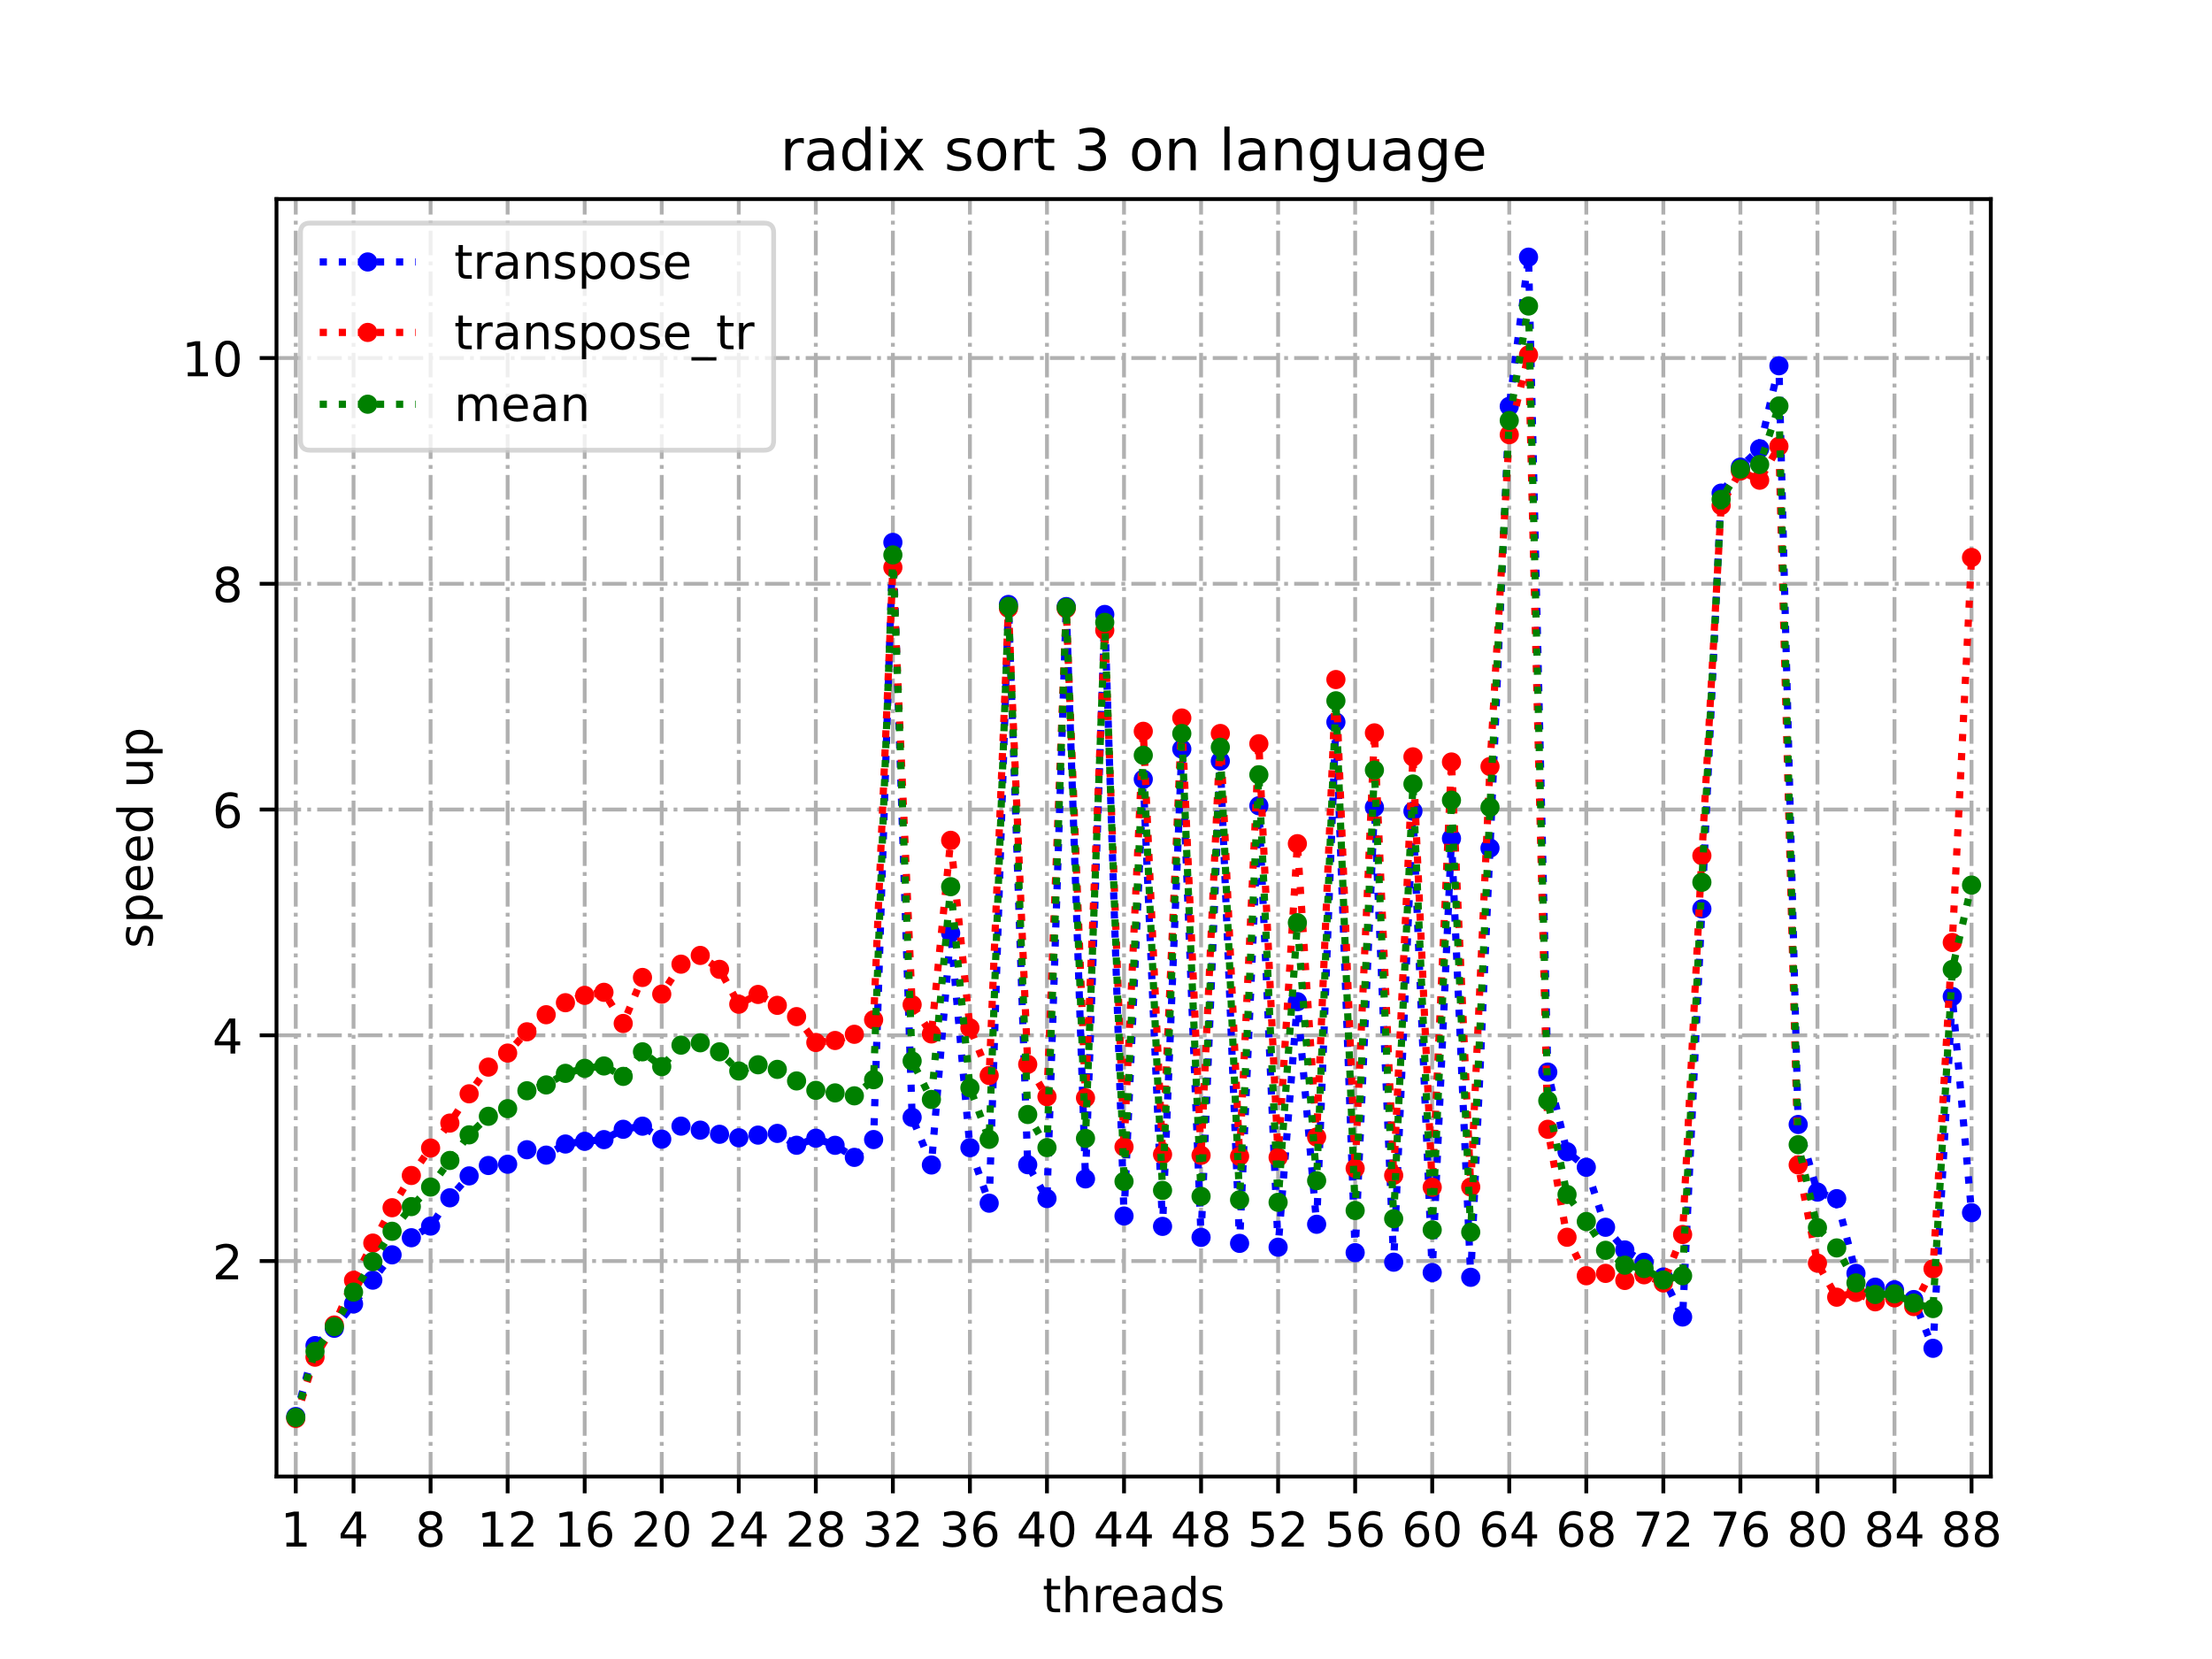 <?xml version="1.0" encoding="utf-8" standalone="no"?>
<!DOCTYPE svg PUBLIC "-//W3C//DTD SVG 1.1//EN"
  "http://www.w3.org/Graphics/SVG/1.1/DTD/svg11.dtd">
<!-- Created with matplotlib (https://matplotlib.org/) -->
<svg height="345.6pt" version="1.1" viewBox="0 0 460.8 345.6" width="460.8pt" xmlns="http://www.w3.org/2000/svg" xmlns:xlink="http://www.w3.org/1999/xlink">
 <defs>
  <style type="text/css">
*{stroke-linecap:butt;stroke-linejoin:round;}
  </style>
 </defs>
 <g id="figure_1">
  <g id="patch_1">
   <path d="M 0 345.6 
L 460.8 345.6 
L 460.8 0 
L 0 0 
z
" style="fill:#ffffff;"/>
  </g>
  <g id="axes_1">
   <g id="patch_2">
    <path d="M 57.6 307.584 
L 414.72 307.584 
L 414.72 41.472 
L 57.6 41.472 
z
" style="fill:#ffffff;"/>
   </g>
   <g id="matplotlib.axis_1">
    <g id="xtick_1">
     <g id="line2d_1">
      <path clip-path="url(#pa8db65adf6)" d="M 61.613 307.584 
L 61.613 41.472 
" style="fill:none;stroke:#b0b0b0;stroke-dasharray:5.12,1.28,0.8,1.28;stroke-dashoffset:0;stroke-width:0.8;"/>
     </g>
     <g id="line2d_2">
      <defs>
       <path d="M 0 0 
L 0 3.5 
" id="m314f388838" style="stroke:#000000;stroke-width:0.8;"/>
      </defs>
      <g>
       <use style="stroke:#000000;stroke-width:0.8;" x="61.613" xlink:href="#m314f388838" y="307.584"/>
      </g>
     </g>
     <g id="text_1">
      <!-- 1 -->
      <defs>
       <path d="M 12.406 8.297 
L 28.516 8.297 
L 28.516 63.922 
L 10.984 60.406 
L 10.984 69.391 
L 28.422 72.906 
L 38.281 72.906 
L 38.281 8.297 
L 54.391 8.297 
L 54.391 0 
L 12.406 0 
z
" id="DejaVuSans-49"/>
      </defs>
      <g transform="translate(58.431 322.182)scale(0.1 -0.1)">
       <use xlink:href="#DejaVuSans-49"/>
      </g>
     </g>
    </g>
    <g id="xtick_2">
     <g id="line2d_3">
      <path clip-path="url(#pa8db65adf6)" d="M 73.65 307.584 
L 73.65 41.472 
" style="fill:none;stroke:#b0b0b0;stroke-dasharray:5.12,1.28,0.8,1.28;stroke-dashoffset:0;stroke-width:0.8;"/>
     </g>
     <g id="line2d_4">
      <g>
       <use style="stroke:#000000;stroke-width:0.8;" x="73.65" xlink:href="#m314f388838" y="307.584"/>
      </g>
     </g>
     <g id="text_2">
      <!-- 4 -->
      <defs>
       <path d="M 37.797 64.312 
L 12.891 25.391 
L 37.797 25.391 
z
M 35.203 72.906 
L 47.609 72.906 
L 47.609 25.391 
L 58.016 25.391 
L 58.016 17.188 
L 47.609 17.188 
L 47.609 0 
L 37.797 0 
L 37.797 17.188 
L 4.891 17.188 
L 4.891 26.703 
z
" id="DejaVuSans-52"/>
      </defs>
      <g transform="translate(70.469 322.182)scale(0.1 -0.1)">
       <use xlink:href="#DejaVuSans-52"/>
      </g>
     </g>
    </g>
    <g id="xtick_3">
     <g id="line2d_5">
      <path clip-path="url(#pa8db65adf6)" d="M 89.701 307.584 
L 89.701 41.472 
" style="fill:none;stroke:#b0b0b0;stroke-dasharray:5.12,1.28,0.8,1.28;stroke-dashoffset:0;stroke-width:0.8;"/>
     </g>
     <g id="line2d_6">
      <g>
       <use style="stroke:#000000;stroke-width:0.8;" x="89.701" xlink:href="#m314f388838" y="307.584"/>
      </g>
     </g>
     <g id="text_3">
      <!-- 8 -->
      <defs>
       <path d="M 31.781 34.625 
Q 24.75 34.625 20.719 30.859 
Q 16.703 27.094 16.703 20.516 
Q 16.703 13.922 20.719 10.156 
Q 24.75 6.391 31.781 6.391 
Q 38.812 6.391 42.859 10.172 
Q 46.922 13.969 46.922 20.516 
Q 46.922 27.094 42.891 30.859 
Q 38.875 34.625 31.781 34.625 
z
M 21.922 38.812 
Q 15.578 40.375 12.031 44.719 
Q 8.5 49.078 8.5 55.328 
Q 8.5 64.062 14.719 69.141 
Q 20.953 74.219 31.781 74.219 
Q 42.672 74.219 48.875 69.141 
Q 55.078 64.062 55.078 55.328 
Q 55.078 49.078 51.531 44.719 
Q 48 40.375 41.703 38.812 
Q 48.828 37.156 52.797 32.312 
Q 56.781 27.484 56.781 20.516 
Q 56.781 9.906 50.312 4.234 
Q 43.844 -1.422 31.781 -1.422 
Q 19.734 -1.422 13.25 4.234 
Q 6.781 9.906 6.781 20.516 
Q 6.781 27.484 10.781 32.312 
Q 14.797 37.156 21.922 38.812 
z
M 18.312 54.391 
Q 18.312 48.734 21.844 45.562 
Q 25.391 42.391 31.781 42.391 
Q 38.141 42.391 41.719 45.562 
Q 45.312 48.734 45.312 54.391 
Q 45.312 60.062 41.719 63.234 
Q 38.141 66.406 31.781 66.406 
Q 25.391 66.406 21.844 63.234 
Q 18.312 60.062 18.312 54.391 
z
" id="DejaVuSans-56"/>
      </defs>
      <g transform="translate(86.519 322.182)scale(0.1 -0.1)">
       <use xlink:href="#DejaVuSans-56"/>
      </g>
     </g>
    </g>
    <g id="xtick_4">
     <g id="line2d_7">
      <path clip-path="url(#pa8db65adf6)" d="M 105.751 307.584 
L 105.751 41.472 
" style="fill:none;stroke:#b0b0b0;stroke-dasharray:5.12,1.28,0.8,1.28;stroke-dashoffset:0;stroke-width:0.8;"/>
     </g>
     <g id="line2d_8">
      <g>
       <use style="stroke:#000000;stroke-width:0.8;" x="105.751" xlink:href="#m314f388838" y="307.584"/>
      </g>
     </g>
     <g id="text_4">
      <!-- 12 -->
      <defs>
       <path d="M 19.188 8.297 
L 53.609 8.297 
L 53.609 0 
L 7.328 0 
L 7.328 8.297 
Q 12.938 14.109 22.625 23.891 
Q 32.328 33.688 34.812 36.531 
Q 39.547 41.844 41.422 45.531 
Q 43.312 49.219 43.312 52.781 
Q 43.312 58.594 39.234 62.25 
Q 35.156 65.922 28.609 65.922 
Q 23.969 65.922 18.812 64.312 
Q 13.672 62.703 7.812 59.422 
L 7.812 69.391 
Q 13.766 71.781 18.938 73 
Q 24.125 74.219 28.422 74.219 
Q 39.75 74.219 46.484 68.547 
Q 53.219 62.891 53.219 53.422 
Q 53.219 48.922 51.531 44.891 
Q 49.859 40.875 45.406 35.406 
Q 44.188 33.984 37.641 27.219 
Q 31.109 20.453 19.188 8.297 
z
" id="DejaVuSans-50"/>
      </defs>
      <g transform="translate(99.389 322.182)scale(0.1 -0.1)">
       <use xlink:href="#DejaVuSans-49"/>
       <use x="63.623" xlink:href="#DejaVuSans-50"/>
      </g>
     </g>
    </g>
    <g id="xtick_5">
     <g id="line2d_9">
      <path clip-path="url(#pa8db65adf6)" d="M 121.801 307.584 
L 121.801 41.472 
" style="fill:none;stroke:#b0b0b0;stroke-dasharray:5.12,1.28,0.8,1.28;stroke-dashoffset:0;stroke-width:0.8;"/>
     </g>
     <g id="line2d_10">
      <g>
       <use style="stroke:#000000;stroke-width:0.8;" x="121.801" xlink:href="#m314f388838" y="307.584"/>
      </g>
     </g>
     <g id="text_5">
      <!-- 16 -->
      <defs>
       <path d="M 33.016 40.375 
Q 26.375 40.375 22.484 35.828 
Q 18.609 31.297 18.609 23.391 
Q 18.609 15.531 22.484 10.953 
Q 26.375 6.391 33.016 6.391 
Q 39.656 6.391 43.531 10.953 
Q 47.406 15.531 47.406 23.391 
Q 47.406 31.297 43.531 35.828 
Q 39.656 40.375 33.016 40.375 
z
M 52.594 71.297 
L 52.594 62.312 
Q 48.875 64.062 45.094 64.984 
Q 41.312 65.922 37.594 65.922 
Q 27.828 65.922 22.672 59.328 
Q 17.531 52.734 16.797 39.406 
Q 19.672 43.656 24.016 45.922 
Q 28.375 48.188 33.594 48.188 
Q 44.578 48.188 50.953 41.516 
Q 57.328 34.859 57.328 23.391 
Q 57.328 12.156 50.688 5.359 
Q 44.047 -1.422 33.016 -1.422 
Q 20.359 -1.422 13.672 8.266 
Q 6.984 17.969 6.984 36.375 
Q 6.984 53.656 15.188 63.938 
Q 23.391 74.219 37.203 74.219 
Q 40.922 74.219 44.703 73.484 
Q 48.484 72.75 52.594 71.297 
z
" id="DejaVuSans-54"/>
      </defs>
      <g transform="translate(115.439 322.182)scale(0.1 -0.1)">
       <use xlink:href="#DejaVuSans-49"/>
       <use x="63.623" xlink:href="#DejaVuSans-54"/>
      </g>
     </g>
    </g>
    <g id="xtick_6">
     <g id="line2d_11">
      <path clip-path="url(#pa8db65adf6)" d="M 137.852 307.584 
L 137.852 41.472 
" style="fill:none;stroke:#b0b0b0;stroke-dasharray:5.12,1.28,0.8,1.28;stroke-dashoffset:0;stroke-width:0.8;"/>
     </g>
     <g id="line2d_12">
      <g>
       <use style="stroke:#000000;stroke-width:0.8;" x="137.852" xlink:href="#m314f388838" y="307.584"/>
      </g>
     </g>
     <g id="text_6">
      <!-- 20 -->
      <defs>
       <path d="M 31.781 66.406 
Q 24.172 66.406 20.328 58.906 
Q 16.5 51.422 16.5 36.375 
Q 16.5 21.391 20.328 13.891 
Q 24.172 6.391 31.781 6.391 
Q 39.453 6.391 43.281 13.891 
Q 47.125 21.391 47.125 36.375 
Q 47.125 51.422 43.281 58.906 
Q 39.453 66.406 31.781 66.406 
z
M 31.781 74.219 
Q 44.047 74.219 50.516 64.516 
Q 56.984 54.828 56.984 36.375 
Q 56.984 17.969 50.516 8.266 
Q 44.047 -1.422 31.781 -1.422 
Q 19.531 -1.422 13.062 8.266 
Q 6.594 17.969 6.594 36.375 
Q 6.594 54.828 13.062 64.516 
Q 19.531 74.219 31.781 74.219 
z
" id="DejaVuSans-48"/>
      </defs>
      <g transform="translate(131.489 322.182)scale(0.1 -0.1)">
       <use xlink:href="#DejaVuSans-50"/>
       <use x="63.623" xlink:href="#DejaVuSans-48"/>
      </g>
     </g>
    </g>
    <g id="xtick_7">
     <g id="line2d_13">
      <path clip-path="url(#pa8db65adf6)" d="M 153.902 307.584 
L 153.902 41.472 
" style="fill:none;stroke:#b0b0b0;stroke-dasharray:5.12,1.28,0.8,1.28;stroke-dashoffset:0;stroke-width:0.8;"/>
     </g>
     <g id="line2d_14">
      <g>
       <use style="stroke:#000000;stroke-width:0.8;" x="153.902" xlink:href="#m314f388838" y="307.584"/>
      </g>
     </g>
     <g id="text_7">
      <!-- 24 -->
      <g transform="translate(147.54 322.182)scale(0.1 -0.1)">
       <use xlink:href="#DejaVuSans-50"/>
       <use x="63.623" xlink:href="#DejaVuSans-52"/>
      </g>
     </g>
    </g>
    <g id="xtick_8">
     <g id="line2d_15">
      <path clip-path="url(#pa8db65adf6)" d="M 169.952 307.584 
L 169.952 41.472 
" style="fill:none;stroke:#b0b0b0;stroke-dasharray:5.12,1.28,0.8,1.28;stroke-dashoffset:0;stroke-width:0.8;"/>
     </g>
     <g id="line2d_16">
      <g>
       <use style="stroke:#000000;stroke-width:0.8;" x="169.952" xlink:href="#m314f388838" y="307.584"/>
      </g>
     </g>
     <g id="text_8">
      <!-- 28 -->
      <g transform="translate(163.59 322.182)scale(0.1 -0.1)">
       <use xlink:href="#DejaVuSans-50"/>
       <use x="63.623" xlink:href="#DejaVuSans-56"/>
      </g>
     </g>
    </g>
    <g id="xtick_9">
     <g id="line2d_17">
      <path clip-path="url(#pa8db65adf6)" d="M 186.003 307.584 
L 186.003 41.472 
" style="fill:none;stroke:#b0b0b0;stroke-dasharray:5.12,1.28,0.8,1.28;stroke-dashoffset:0;stroke-width:0.8;"/>
     </g>
     <g id="line2d_18">
      <g>
       <use style="stroke:#000000;stroke-width:0.8;" x="186.003" xlink:href="#m314f388838" y="307.584"/>
      </g>
     </g>
     <g id="text_9">
      <!-- 32 -->
      <defs>
       <path d="M 40.578 39.312 
Q 47.656 37.797 51.625 33 
Q 55.609 28.219 55.609 21.188 
Q 55.609 10.406 48.188 4.484 
Q 40.766 -1.422 27.094 -1.422 
Q 22.516 -1.422 17.656 -0.516 
Q 12.797 0.391 7.625 2.203 
L 7.625 11.719 
Q 11.719 9.328 16.594 8.109 
Q 21.484 6.891 26.812 6.891 
Q 36.078 6.891 40.938 10.547 
Q 45.797 14.203 45.797 21.188 
Q 45.797 27.641 41.281 31.266 
Q 36.766 34.906 28.719 34.906 
L 20.219 34.906 
L 20.219 43.016 
L 29.109 43.016 
Q 36.375 43.016 40.234 45.922 
Q 44.094 48.828 44.094 54.297 
Q 44.094 59.906 40.109 62.906 
Q 36.141 65.922 28.719 65.922 
Q 24.656 65.922 20.016 65.031 
Q 15.375 64.156 9.812 62.312 
L 9.812 71.094 
Q 15.438 72.656 20.344 73.438 
Q 25.25 74.219 29.594 74.219 
Q 40.828 74.219 47.359 69.109 
Q 53.906 64.016 53.906 55.328 
Q 53.906 49.266 50.438 45.094 
Q 46.969 40.922 40.578 39.312 
z
" id="DejaVuSans-51"/>
      </defs>
      <g transform="translate(179.64 322.182)scale(0.1 -0.1)">
       <use xlink:href="#DejaVuSans-51"/>
       <use x="63.623" xlink:href="#DejaVuSans-50"/>
      </g>
     </g>
    </g>
    <g id="xtick_10">
     <g id="line2d_19">
      <path clip-path="url(#pa8db65adf6)" d="M 202.053 307.584 
L 202.053 41.472 
" style="fill:none;stroke:#b0b0b0;stroke-dasharray:5.12,1.28,0.8,1.28;stroke-dashoffset:0;stroke-width:0.8;"/>
     </g>
     <g id="line2d_20">
      <g>
       <use style="stroke:#000000;stroke-width:0.8;" x="202.053" xlink:href="#m314f388838" y="307.584"/>
      </g>
     </g>
     <g id="text_10">
      <!-- 36 -->
      <g transform="translate(195.691 322.182)scale(0.1 -0.1)">
       <use xlink:href="#DejaVuSans-51"/>
       <use x="63.623" xlink:href="#DejaVuSans-54"/>
      </g>
     </g>
    </g>
    <g id="xtick_11">
     <g id="line2d_21">
      <path clip-path="url(#pa8db65adf6)" d="M 218.103 307.584 
L 218.103 41.472 
" style="fill:none;stroke:#b0b0b0;stroke-dasharray:5.12,1.28,0.8,1.28;stroke-dashoffset:0;stroke-width:0.8;"/>
     </g>
     <g id="line2d_22">
      <g>
       <use style="stroke:#000000;stroke-width:0.8;" x="218.103" xlink:href="#m314f388838" y="307.584"/>
      </g>
     </g>
     <g id="text_11">
      <!-- 40 -->
      <g transform="translate(211.741 322.182)scale(0.1 -0.1)">
       <use xlink:href="#DejaVuSans-52"/>
       <use x="63.623" xlink:href="#DejaVuSans-48"/>
      </g>
     </g>
    </g>
    <g id="xtick_12">
     <g id="line2d_23">
      <path clip-path="url(#pa8db65adf6)" d="M 234.154 307.584 
L 234.154 41.472 
" style="fill:none;stroke:#b0b0b0;stroke-dasharray:5.12,1.28,0.8,1.28;stroke-dashoffset:0;stroke-width:0.8;"/>
     </g>
     <g id="line2d_24">
      <g>
       <use style="stroke:#000000;stroke-width:0.8;" x="234.154" xlink:href="#m314f388838" y="307.584"/>
      </g>
     </g>
     <g id="text_12">
      <!-- 44 -->
      <g transform="translate(227.791 322.182)scale(0.1 -0.1)">
       <use xlink:href="#DejaVuSans-52"/>
       <use x="63.623" xlink:href="#DejaVuSans-52"/>
      </g>
     </g>
    </g>
    <g id="xtick_13">
     <g id="line2d_25">
      <path clip-path="url(#pa8db65adf6)" d="M 250.204 307.584 
L 250.204 41.472 
" style="fill:none;stroke:#b0b0b0;stroke-dasharray:5.12,1.28,0.8,1.28;stroke-dashoffset:0;stroke-width:0.8;"/>
     </g>
     <g id="line2d_26">
      <g>
       <use style="stroke:#000000;stroke-width:0.8;" x="250.204" xlink:href="#m314f388838" y="307.584"/>
      </g>
     </g>
     <g id="text_13">
      <!-- 48 -->
      <g transform="translate(243.842 322.182)scale(0.1 -0.1)">
       <use xlink:href="#DejaVuSans-52"/>
       <use x="63.623" xlink:href="#DejaVuSans-56"/>
      </g>
     </g>
    </g>
    <g id="xtick_14">
     <g id="line2d_27">
      <path clip-path="url(#pa8db65adf6)" d="M 266.254 307.584 
L 266.254 41.472 
" style="fill:none;stroke:#b0b0b0;stroke-dasharray:5.12,1.28,0.8,1.28;stroke-dashoffset:0;stroke-width:0.8;"/>
     </g>
     <g id="line2d_28">
      <g>
       <use style="stroke:#000000;stroke-width:0.8;" x="266.254" xlink:href="#m314f388838" y="307.584"/>
      </g>
     </g>
     <g id="text_14">
      <!-- 52 -->
      <defs>
       <path d="M 10.797 72.906 
L 49.516 72.906 
L 49.516 64.594 
L 19.828 64.594 
L 19.828 46.734 
Q 21.969 47.469 24.109 47.828 
Q 26.266 48.188 28.422 48.188 
Q 40.625 48.188 47.75 41.5 
Q 54.891 34.812 54.891 23.391 
Q 54.891 11.625 47.562 5.094 
Q 40.234 -1.422 26.906 -1.422 
Q 22.312 -1.422 17.547 -0.641 
Q 12.797 0.141 7.719 1.703 
L 7.719 11.625 
Q 12.109 9.234 16.797 8.062 
Q 21.484 6.891 26.703 6.891 
Q 35.156 6.891 40.078 11.328 
Q 45.016 15.766 45.016 23.391 
Q 45.016 31 40.078 35.438 
Q 35.156 39.891 26.703 39.891 
Q 22.75 39.891 18.812 39.016 
Q 14.891 38.141 10.797 36.281 
z
" id="DejaVuSans-53"/>
      </defs>
      <g transform="translate(259.892 322.182)scale(0.1 -0.1)">
       <use xlink:href="#DejaVuSans-53"/>
       <use x="63.623" xlink:href="#DejaVuSans-50"/>
      </g>
     </g>
    </g>
    <g id="xtick_15">
     <g id="line2d_29">
      <path clip-path="url(#pa8db65adf6)" d="M 282.305 307.584 
L 282.305 41.472 
" style="fill:none;stroke:#b0b0b0;stroke-dasharray:5.12,1.28,0.8,1.28;stroke-dashoffset:0;stroke-width:0.8;"/>
     </g>
     <g id="line2d_30">
      <g>
       <use style="stroke:#000000;stroke-width:0.8;" x="282.305" xlink:href="#m314f388838" y="307.584"/>
      </g>
     </g>
     <g id="text_15">
      <!-- 56 -->
      <g transform="translate(275.942 322.182)scale(0.1 -0.1)">
       <use xlink:href="#DejaVuSans-53"/>
       <use x="63.623" xlink:href="#DejaVuSans-54"/>
      </g>
     </g>
    </g>
    <g id="xtick_16">
     <g id="line2d_31">
      <path clip-path="url(#pa8db65adf6)" d="M 298.355 307.584 
L 298.355 41.472 
" style="fill:none;stroke:#b0b0b0;stroke-dasharray:5.12,1.28,0.8,1.28;stroke-dashoffset:0;stroke-width:0.8;"/>
     </g>
     <g id="line2d_32">
      <g>
       <use style="stroke:#000000;stroke-width:0.8;" x="298.355" xlink:href="#m314f388838" y="307.584"/>
      </g>
     </g>
     <g id="text_16">
      <!-- 60 -->
      <g transform="translate(291.993 322.182)scale(0.1 -0.1)">
       <use xlink:href="#DejaVuSans-54"/>
       <use x="63.623" xlink:href="#DejaVuSans-48"/>
      </g>
     </g>
    </g>
    <g id="xtick_17">
     <g id="line2d_33">
      <path clip-path="url(#pa8db65adf6)" d="M 314.405 307.584 
L 314.405 41.472 
" style="fill:none;stroke:#b0b0b0;stroke-dasharray:5.12,1.28,0.8,1.28;stroke-dashoffset:0;stroke-width:0.8;"/>
     </g>
     <g id="line2d_34">
      <g>
       <use style="stroke:#000000;stroke-width:0.8;" x="314.405" xlink:href="#m314f388838" y="307.584"/>
      </g>
     </g>
     <g id="text_17">
      <!-- 64 -->
      <g transform="translate(308.043 322.182)scale(0.1 -0.1)">
       <use xlink:href="#DejaVuSans-54"/>
       <use x="63.623" xlink:href="#DejaVuSans-52"/>
      </g>
     </g>
    </g>
    <g id="xtick_18">
     <g id="line2d_35">
      <path clip-path="url(#pa8db65adf6)" d="M 330.456 307.584 
L 330.456 41.472 
" style="fill:none;stroke:#b0b0b0;stroke-dasharray:5.12,1.28,0.8,1.28;stroke-dashoffset:0;stroke-width:0.8;"/>
     </g>
     <g id="line2d_36">
      <g>
       <use style="stroke:#000000;stroke-width:0.8;" x="330.456" xlink:href="#m314f388838" y="307.584"/>
      </g>
     </g>
     <g id="text_18">
      <!-- 68 -->
      <g transform="translate(324.093 322.182)scale(0.1 -0.1)">
       <use xlink:href="#DejaVuSans-54"/>
       <use x="63.623" xlink:href="#DejaVuSans-56"/>
      </g>
     </g>
    </g>
    <g id="xtick_19">
     <g id="line2d_37">
      <path clip-path="url(#pa8db65adf6)" d="M 346.506 307.584 
L 346.506 41.472 
" style="fill:none;stroke:#b0b0b0;stroke-dasharray:5.12,1.28,0.8,1.28;stroke-dashoffset:0;stroke-width:0.8;"/>
     </g>
     <g id="line2d_38">
      <g>
       <use style="stroke:#000000;stroke-width:0.8;" x="346.506" xlink:href="#m314f388838" y="307.584"/>
      </g>
     </g>
     <g id="text_19">
      <!-- 72 -->
      <defs>
       <path d="M 8.203 72.906 
L 55.078 72.906 
L 55.078 68.703 
L 28.609 0 
L 18.312 0 
L 43.219 64.594 
L 8.203 64.594 
z
" id="DejaVuSans-55"/>
      </defs>
      <g transform="translate(340.144 322.182)scale(0.1 -0.1)">
       <use xlink:href="#DejaVuSans-55"/>
       <use x="63.623" xlink:href="#DejaVuSans-50"/>
      </g>
     </g>
    </g>
    <g id="xtick_20">
     <g id="line2d_39">
      <path clip-path="url(#pa8db65adf6)" d="M 362.556 307.584 
L 362.556 41.472 
" style="fill:none;stroke:#b0b0b0;stroke-dasharray:5.12,1.28,0.8,1.28;stroke-dashoffset:0;stroke-width:0.8;"/>
     </g>
     <g id="line2d_40">
      <g>
       <use style="stroke:#000000;stroke-width:0.8;" x="362.556" xlink:href="#m314f388838" y="307.584"/>
      </g>
     </g>
     <g id="text_20">
      <!-- 76 -->
      <g transform="translate(356.194 322.182)scale(0.1 -0.1)">
       <use xlink:href="#DejaVuSans-55"/>
       <use x="63.623" xlink:href="#DejaVuSans-54"/>
      </g>
     </g>
    </g>
    <g id="xtick_21">
     <g id="line2d_41">
      <path clip-path="url(#pa8db65adf6)" d="M 378.607 307.584 
L 378.607 41.472 
" style="fill:none;stroke:#b0b0b0;stroke-dasharray:5.12,1.28,0.8,1.28;stroke-dashoffset:0;stroke-width:0.8;"/>
     </g>
     <g id="line2d_42">
      <g>
       <use style="stroke:#000000;stroke-width:0.8;" x="378.607" xlink:href="#m314f388838" y="307.584"/>
      </g>
     </g>
     <g id="text_21">
      <!-- 80 -->
      <g transform="translate(372.244 322.182)scale(0.1 -0.1)">
       <use xlink:href="#DejaVuSans-56"/>
       <use x="63.623" xlink:href="#DejaVuSans-48"/>
      </g>
     </g>
    </g>
    <g id="xtick_22">
     <g id="line2d_43">
      <path clip-path="url(#pa8db65adf6)" d="M 394.657 307.584 
L 394.657 41.472 
" style="fill:none;stroke:#b0b0b0;stroke-dasharray:5.12,1.28,0.8,1.28;stroke-dashoffset:0;stroke-width:0.8;"/>
     </g>
     <g id="line2d_44">
      <g>
       <use style="stroke:#000000;stroke-width:0.8;" x="394.657" xlink:href="#m314f388838" y="307.584"/>
      </g>
     </g>
     <g id="text_22">
      <!-- 84 -->
      <g transform="translate(388.295 322.182)scale(0.1 -0.1)">
       <use xlink:href="#DejaVuSans-56"/>
       <use x="63.623" xlink:href="#DejaVuSans-52"/>
      </g>
     </g>
    </g>
    <g id="xtick_23">
     <g id="line2d_45">
      <path clip-path="url(#pa8db65adf6)" d="M 410.707 307.584 
L 410.707 41.472 
" style="fill:none;stroke:#b0b0b0;stroke-dasharray:5.12,1.28,0.8,1.28;stroke-dashoffset:0;stroke-width:0.8;"/>
     </g>
     <g id="line2d_46">
      <g>
       <use style="stroke:#000000;stroke-width:0.8;" x="410.707" xlink:href="#m314f388838" y="307.584"/>
      </g>
     </g>
     <g id="text_23">
      <!-- 88 -->
      <g transform="translate(404.345 322.182)scale(0.1 -0.1)">
       <use xlink:href="#DejaVuSans-56"/>
       <use x="63.623" xlink:href="#DejaVuSans-56"/>
      </g>
     </g>
    </g>
    <g id="text_24">
     <!-- threads -->
     <defs>
      <path d="M 18.312 70.219 
L 18.312 54.688 
L 36.812 54.688 
L 36.812 47.703 
L 18.312 47.703 
L 18.312 18.016 
Q 18.312 11.328 20.141 9.422 
Q 21.969 7.516 27.594 7.516 
L 36.812 7.516 
L 36.812 0 
L 27.594 0 
Q 17.188 0 13.234 3.875 
Q 9.281 7.766 9.281 18.016 
L 9.281 47.703 
L 2.688 47.703 
L 2.688 54.688 
L 9.281 54.688 
L 9.281 70.219 
z
" id="DejaVuSans-116"/>
      <path d="M 54.891 33.016 
L 54.891 0 
L 45.906 0 
L 45.906 32.719 
Q 45.906 40.484 42.875 44.328 
Q 39.844 48.188 33.797 48.188 
Q 26.516 48.188 22.312 43.547 
Q 18.109 38.922 18.109 30.906 
L 18.109 0 
L 9.078 0 
L 9.078 75.984 
L 18.109 75.984 
L 18.109 46.188 
Q 21.344 51.125 25.703 53.562 
Q 30.078 56 35.797 56 
Q 45.219 56 50.047 50.172 
Q 54.891 44.344 54.891 33.016 
z
" id="DejaVuSans-104"/>
      <path d="M 41.109 46.297 
Q 39.594 47.172 37.812 47.578 
Q 36.031 48 33.891 48 
Q 26.266 48 22.188 43.047 
Q 18.109 38.094 18.109 28.812 
L 18.109 0 
L 9.078 0 
L 9.078 54.688 
L 18.109 54.688 
L 18.109 46.188 
Q 20.953 51.172 25.484 53.578 
Q 30.031 56 36.531 56 
Q 37.453 56 38.578 55.875 
Q 39.703 55.766 41.062 55.516 
z
" id="DejaVuSans-114"/>
      <path d="M 56.203 29.594 
L 56.203 25.203 
L 14.891 25.203 
Q 15.484 15.922 20.484 11.062 
Q 25.484 6.203 34.422 6.203 
Q 39.594 6.203 44.453 7.469 
Q 49.312 8.734 54.109 11.281 
L 54.109 2.781 
Q 49.266 0.734 44.188 -0.344 
Q 39.109 -1.422 33.891 -1.422 
Q 20.797 -1.422 13.156 6.188 
Q 5.516 13.812 5.516 26.812 
Q 5.516 40.234 12.766 48.109 
Q 20.016 56 32.328 56 
Q 43.359 56 49.781 48.891 
Q 56.203 41.797 56.203 29.594 
z
M 47.219 32.234 
Q 47.125 39.594 43.094 43.984 
Q 39.062 48.391 32.422 48.391 
Q 24.906 48.391 20.391 44.141 
Q 15.875 39.891 15.188 32.172 
z
" id="DejaVuSans-101"/>
      <path d="M 34.281 27.484 
Q 23.391 27.484 19.188 25 
Q 14.984 22.516 14.984 16.5 
Q 14.984 11.719 18.141 8.906 
Q 21.297 6.109 26.703 6.109 
Q 34.188 6.109 38.703 11.406 
Q 43.219 16.703 43.219 25.484 
L 43.219 27.484 
z
M 52.203 31.203 
L 52.203 0 
L 43.219 0 
L 43.219 8.297 
Q 40.141 3.328 35.547 0.953 
Q 30.953 -1.422 24.312 -1.422 
Q 15.922 -1.422 10.953 3.297 
Q 6 8.016 6 15.922 
Q 6 25.141 12.172 29.828 
Q 18.359 34.516 30.609 34.516 
L 43.219 34.516 
L 43.219 35.406 
Q 43.219 41.609 39.141 45 
Q 35.062 48.391 27.688 48.391 
Q 23 48.391 18.547 47.266 
Q 14.109 46.141 10.016 43.891 
L 10.016 52.203 
Q 14.938 54.109 19.578 55.047 
Q 24.219 56 28.609 56 
Q 40.484 56 46.344 49.844 
Q 52.203 43.703 52.203 31.203 
z
" id="DejaVuSans-97"/>
      <path d="M 45.406 46.391 
L 45.406 75.984 
L 54.391 75.984 
L 54.391 0 
L 45.406 0 
L 45.406 8.203 
Q 42.578 3.328 38.25 0.953 
Q 33.938 -1.422 27.875 -1.422 
Q 17.969 -1.422 11.734 6.484 
Q 5.516 14.406 5.516 27.297 
Q 5.516 40.188 11.734 48.094 
Q 17.969 56 27.875 56 
Q 33.938 56 38.25 53.625 
Q 42.578 51.266 45.406 46.391 
z
M 14.797 27.297 
Q 14.797 17.391 18.875 11.75 
Q 22.953 6.109 30.078 6.109 
Q 37.203 6.109 41.297 11.75 
Q 45.406 17.391 45.406 27.297 
Q 45.406 37.203 41.297 42.844 
Q 37.203 48.484 30.078 48.484 
Q 22.953 48.484 18.875 42.844 
Q 14.797 37.203 14.797 27.297 
z
" id="DejaVuSans-100"/>
      <path d="M 44.281 53.078 
L 44.281 44.578 
Q 40.484 46.531 36.375 47.5 
Q 32.281 48.484 27.875 48.484 
Q 21.188 48.484 17.844 46.438 
Q 14.5 44.391 14.5 40.281 
Q 14.5 37.156 16.891 35.375 
Q 19.281 33.594 26.516 31.984 
L 29.594 31.297 
Q 39.156 29.25 43.188 25.516 
Q 47.219 21.781 47.219 15.094 
Q 47.219 7.469 41.188 3.016 
Q 35.156 -1.422 24.609 -1.422 
Q 20.219 -1.422 15.453 -0.562 
Q 10.688 0.297 5.422 2 
L 5.422 11.281 
Q 10.406 8.688 15.234 7.391 
Q 20.062 6.109 24.812 6.109 
Q 31.156 6.109 34.562 8.281 
Q 37.984 10.453 37.984 14.406 
Q 37.984 18.062 35.516 20.016 
Q 33.062 21.969 24.703 23.781 
L 21.578 24.516 
Q 13.234 26.266 9.516 29.906 
Q 5.812 33.547 5.812 39.891 
Q 5.812 47.609 11.281 51.797 
Q 16.75 56 26.812 56 
Q 31.781 56 36.172 55.266 
Q 40.578 54.547 44.281 53.078 
z
" id="DejaVuSans-115"/>
     </defs>
     <g transform="translate(217.169 335.861)scale(0.1 -0.1)">
      <use xlink:href="#DejaVuSans-116"/>
      <use x="39.209" xlink:href="#DejaVuSans-104"/>
      <use x="102.588" xlink:href="#DejaVuSans-114"/>
      <use x="141.451" xlink:href="#DejaVuSans-101"/>
      <use x="202.975" xlink:href="#DejaVuSans-97"/>
      <use x="264.254" xlink:href="#DejaVuSans-100"/>
      <use x="327.73" xlink:href="#DejaVuSans-115"/>
     </g>
    </g>
   </g>
   <g id="matplotlib.axis_2">
    <g id="ytick_1">
     <g id="line2d_47">
      <path clip-path="url(#pa8db65adf6)" d="M 57.6 262.702 
L 414.72 262.702 
" style="fill:none;stroke:#b0b0b0;stroke-dasharray:5.12,1.28,0.8,1.28;stroke-dashoffset:0;stroke-width:0.8;"/>
     </g>
     <g id="line2d_48">
      <defs>
       <path d="M 0 0 
L -3.5 0 
" id="m2e8ab8c9e3" style="stroke:#000000;stroke-width:0.8;"/>
      </defs>
      <g>
       <use style="stroke:#000000;stroke-width:0.8;" x="57.6" xlink:href="#m2e8ab8c9e3" y="262.702"/>
      </g>
     </g>
     <g id="text_25">
      <!-- 2 -->
      <g transform="translate(44.237 266.502)scale(0.1 -0.1)">
       <use xlink:href="#DejaVuSans-50"/>
      </g>
     </g>
    </g>
    <g id="ytick_2">
     <g id="line2d_49">
      <path clip-path="url(#pa8db65adf6)" d="M 57.6 215.672 
L 414.72 215.672 
" style="fill:none;stroke:#b0b0b0;stroke-dasharray:5.12,1.28,0.8,1.28;stroke-dashoffset:0;stroke-width:0.8;"/>
     </g>
     <g id="line2d_50">
      <g>
       <use style="stroke:#000000;stroke-width:0.8;" x="57.6" xlink:href="#m2e8ab8c9e3" y="215.672"/>
      </g>
     </g>
     <g id="text_26">
      <!-- 4 -->
      <g transform="translate(44.237 219.471)scale(0.1 -0.1)">
       <use xlink:href="#DejaVuSans-52"/>
      </g>
     </g>
    </g>
    <g id="ytick_3">
     <g id="line2d_51">
      <path clip-path="url(#pa8db65adf6)" d="M 57.6 168.641 
L 414.72 168.641 
" style="fill:none;stroke:#b0b0b0;stroke-dasharray:5.12,1.28,0.8,1.28;stroke-dashoffset:0;stroke-width:0.8;"/>
     </g>
     <g id="line2d_52">
      <g>
       <use style="stroke:#000000;stroke-width:0.8;" x="57.6" xlink:href="#m2e8ab8c9e3" y="168.641"/>
      </g>
     </g>
     <g id="text_27">
      <!-- 6 -->
      <g transform="translate(44.237 172.441)scale(0.1 -0.1)">
       <use xlink:href="#DejaVuSans-54"/>
      </g>
     </g>
    </g>
    <g id="ytick_4">
     <g id="line2d_53">
      <path clip-path="url(#pa8db65adf6)" d="M 57.6 121.611 
L 414.72 121.611 
" style="fill:none;stroke:#b0b0b0;stroke-dasharray:5.12,1.28,0.8,1.28;stroke-dashoffset:0;stroke-width:0.8;"/>
     </g>
     <g id="line2d_54">
      <g>
       <use style="stroke:#000000;stroke-width:0.8;" x="57.6" xlink:href="#m2e8ab8c9e3" y="121.611"/>
      </g>
     </g>
     <g id="text_28">
      <!-- 8 -->
      <g transform="translate(44.237 125.41)scale(0.1 -0.1)">
       <use xlink:href="#DejaVuSans-56"/>
      </g>
     </g>
    </g>
    <g id="ytick_5">
     <g id="line2d_55">
      <path clip-path="url(#pa8db65adf6)" d="M 57.6 74.581 
L 414.72 74.581 
" style="fill:none;stroke:#b0b0b0;stroke-dasharray:5.12,1.28,0.8,1.28;stroke-dashoffset:0;stroke-width:0.8;"/>
     </g>
     <g id="line2d_56">
      <g>
       <use style="stroke:#000000;stroke-width:0.8;" x="57.6" xlink:href="#m2e8ab8c9e3" y="74.581"/>
      </g>
     </g>
     <g id="text_29">
      <!-- 10 -->
      <g transform="translate(37.875 78.38)scale(0.1 -0.1)">
       <use xlink:href="#DejaVuSans-49"/>
       <use x="63.623" xlink:href="#DejaVuSans-48"/>
      </g>
     </g>
    </g>
    <g id="text_30">
     <!-- speed up -->
     <defs>
      <path d="M 18.109 8.203 
L 18.109 -20.797 
L 9.078 -20.797 
L 9.078 54.688 
L 18.109 54.688 
L 18.109 46.391 
Q 20.953 51.266 25.266 53.625 
Q 29.594 56 35.594 56 
Q 45.562 56 51.781 48.094 
Q 58.016 40.188 58.016 27.297 
Q 58.016 14.406 51.781 6.484 
Q 45.562 -1.422 35.594 -1.422 
Q 29.594 -1.422 25.266 0.953 
Q 20.953 3.328 18.109 8.203 
z
M 48.688 27.297 
Q 48.688 37.203 44.609 42.844 
Q 40.531 48.484 33.406 48.484 
Q 26.266 48.484 22.188 42.844 
Q 18.109 37.203 18.109 27.297 
Q 18.109 17.391 22.188 11.75 
Q 26.266 6.109 33.406 6.109 
Q 40.531 6.109 44.609 11.75 
Q 48.688 17.391 48.688 27.297 
z
" id="DejaVuSans-112"/>
      <path id="DejaVuSans-32"/>
      <path d="M 8.5 21.578 
L 8.5 54.688 
L 17.484 54.688 
L 17.484 21.922 
Q 17.484 14.156 20.5 10.266 
Q 23.531 6.391 29.594 6.391 
Q 36.859 6.391 41.078 11.031 
Q 45.312 15.672 45.312 23.688 
L 45.312 54.688 
L 54.297 54.688 
L 54.297 0 
L 45.312 0 
L 45.312 8.406 
Q 42.047 3.422 37.719 1 
Q 33.406 -1.422 27.688 -1.422 
Q 18.266 -1.422 13.375 4.438 
Q 8.5 10.297 8.5 21.578 
z
M 31.109 56 
z
" id="DejaVuSans-117"/>
     </defs>
     <g transform="translate(31.795 197.566)rotate(-90)scale(0.1 -0.1)">
      <use xlink:href="#DejaVuSans-115"/>
      <use x="52.1" xlink:href="#DejaVuSans-112"/>
      <use x="115.576" xlink:href="#DejaVuSans-101"/>
      <use x="177.1" xlink:href="#DejaVuSans-101"/>
      <use x="238.623" xlink:href="#DejaVuSans-100"/>
      <use x="302.1" xlink:href="#DejaVuSans-32"/>
      <use x="333.887" xlink:href="#DejaVuSans-117"/>
      <use x="397.266" xlink:href="#DejaVuSans-112"/>
     </g>
    </g>
   </g>
   <g id="line2d_57">
    <path clip-path="url(#pa8db65adf6)" d="M 61.613 295.086 
L 65.625 280.311 
L 69.638 276.703 
L 73.65 271.632 
L 77.663 266.677 
L 81.676 261.405 
L 85.688 257.843 
L 89.701 255.415 
L 93.713 249.525 
L 97.726 244.961 
L 101.738 242.792 
L 105.751 242.532 
L 109.764 239.511 
L 113.776 240.633 
L 117.789 238.319 
L 121.801 237.753 
L 125.814 237.403 
L 129.827 235.25 
L 133.839 234.603 
L 137.852 237.306 
L 141.864 234.595 
L 145.877 235.43 
L 149.889 236.294 
L 153.902 237.019 
L 157.915 236.466 
L 161.927 236.108 
L 165.94 238.577 
L 169.952 237.108 
L 173.965 238.589 
L 177.978 241.101 
L 181.99 237.392 
L 186.003 112.991 
L 190.015 232.765 
L 194.028 242.688 
L 198.04 194.378 
L 202.053 239.083 
L 206.066 250.647 
L 210.078 125.922 
L 214.091 242.629 
L 218.103 249.681 
L 222.116 126.364 
L 226.129 245.587 
L 230.141 128.005 
L 234.154 253.314 
L 238.166 162.323 
L 242.179 255.477 
L 246.191 156.039 
L 250.204 257.767 
L 254.217 158.545 
L 258.229 259.017 
L 262.242 167.853 
L 266.254 259.816 
L 270.267 208.67 
L 274.28 255.041 
L 278.292 150.421 
L 282.305 260.95 
L 286.317 168.178 
L 290.33 262.936 
L 294.342 168.98 
L 298.355 265.098 
L 302.368 174.658 
L 306.38 266.087 
L 310.393 176.675 
L 314.405 84.651 
L 318.418 53.568 
L 322.431 223.337 
L 326.443 239.927 
L 330.456 243.169 
L 334.468 255.663 
L 338.481 260.385 
L 342.493 262.963 
L 346.506 266.023 
L 350.519 274.356 
L 354.531 189.336 
L 358.544 102.727 
L 362.556 97.318 
L 366.569 93.486 
L 370.582 76.195 
L 374.594 234.248 
L 378.607 248.334 
L 382.619 249.703 
L 386.632 265.271 
L 390.644 268.142 
L 394.657 268.695 
L 398.67 270.723 
L 402.682 280.877 
L 406.695 207.591 
L 410.707 252.626 
" style="fill:none;stroke:#0000ff;stroke-dasharray:1.5,2.475;stroke-dashoffset:0;stroke-width:1.5;"/>
    <defs>
     <path d="M 0 1.5 
C 0.398 1.5 0.779 1.342 1.061 1.061 
C 1.342 0.779 1.5 0.398 1.5 0 
C 1.5 -0.398 1.342 -0.779 1.061 -1.061 
C 0.779 -1.342 0.398 -1.5 0 -1.5 
C -0.398 -1.5 -0.779 -1.342 -1.061 -1.061 
C -1.342 -0.779 -1.5 -0.398 -1.5 0 
C -1.5 0.398 -1.342 0.779 -1.061 1.061 
C -0.779 1.342 -0.398 1.5 0 1.5 
z
" id="m8add5ccf21" style="stroke:#0000ff;"/>
    </defs>
    <g clip-path="url(#pa8db65adf6)">
     <use style="fill:#0000ff;stroke:#0000ff;" x="61.613" xlink:href="#m8add5ccf21" y="295.086"/>
     <use style="fill:#0000ff;stroke:#0000ff;" x="65.625" xlink:href="#m8add5ccf21" y="280.311"/>
     <use style="fill:#0000ff;stroke:#0000ff;" x="69.638" xlink:href="#m8add5ccf21" y="276.703"/>
     <use style="fill:#0000ff;stroke:#0000ff;" x="73.65" xlink:href="#m8add5ccf21" y="271.632"/>
     <use style="fill:#0000ff;stroke:#0000ff;" x="77.663" xlink:href="#m8add5ccf21" y="266.677"/>
     <use style="fill:#0000ff;stroke:#0000ff;" x="81.676" xlink:href="#m8add5ccf21" y="261.405"/>
     <use style="fill:#0000ff;stroke:#0000ff;" x="85.688" xlink:href="#m8add5ccf21" y="257.843"/>
     <use style="fill:#0000ff;stroke:#0000ff;" x="89.701" xlink:href="#m8add5ccf21" y="255.415"/>
     <use style="fill:#0000ff;stroke:#0000ff;" x="93.713" xlink:href="#m8add5ccf21" y="249.525"/>
     <use style="fill:#0000ff;stroke:#0000ff;" x="97.726" xlink:href="#m8add5ccf21" y="244.961"/>
     <use style="fill:#0000ff;stroke:#0000ff;" x="101.738" xlink:href="#m8add5ccf21" y="242.792"/>
     <use style="fill:#0000ff;stroke:#0000ff;" x="105.751" xlink:href="#m8add5ccf21" y="242.532"/>
     <use style="fill:#0000ff;stroke:#0000ff;" x="109.764" xlink:href="#m8add5ccf21" y="239.511"/>
     <use style="fill:#0000ff;stroke:#0000ff;" x="113.776" xlink:href="#m8add5ccf21" y="240.633"/>
     <use style="fill:#0000ff;stroke:#0000ff;" x="117.789" xlink:href="#m8add5ccf21" y="238.319"/>
     <use style="fill:#0000ff;stroke:#0000ff;" x="121.801" xlink:href="#m8add5ccf21" y="237.753"/>
     <use style="fill:#0000ff;stroke:#0000ff;" x="125.814" xlink:href="#m8add5ccf21" y="237.403"/>
     <use style="fill:#0000ff;stroke:#0000ff;" x="129.827" xlink:href="#m8add5ccf21" y="235.25"/>
     <use style="fill:#0000ff;stroke:#0000ff;" x="133.839" xlink:href="#m8add5ccf21" y="234.603"/>
     <use style="fill:#0000ff;stroke:#0000ff;" x="137.852" xlink:href="#m8add5ccf21" y="237.306"/>
     <use style="fill:#0000ff;stroke:#0000ff;" x="141.864" xlink:href="#m8add5ccf21" y="234.595"/>
     <use style="fill:#0000ff;stroke:#0000ff;" x="145.877" xlink:href="#m8add5ccf21" y="235.43"/>
     <use style="fill:#0000ff;stroke:#0000ff;" x="149.889" xlink:href="#m8add5ccf21" y="236.294"/>
     <use style="fill:#0000ff;stroke:#0000ff;" x="153.902" xlink:href="#m8add5ccf21" y="237.019"/>
     <use style="fill:#0000ff;stroke:#0000ff;" x="157.915" xlink:href="#m8add5ccf21" y="236.466"/>
     <use style="fill:#0000ff;stroke:#0000ff;" x="161.927" xlink:href="#m8add5ccf21" y="236.108"/>
     <use style="fill:#0000ff;stroke:#0000ff;" x="165.94" xlink:href="#m8add5ccf21" y="238.577"/>
     <use style="fill:#0000ff;stroke:#0000ff;" x="169.952" xlink:href="#m8add5ccf21" y="237.108"/>
     <use style="fill:#0000ff;stroke:#0000ff;" x="173.965" xlink:href="#m8add5ccf21" y="238.589"/>
     <use style="fill:#0000ff;stroke:#0000ff;" x="177.978" xlink:href="#m8add5ccf21" y="241.101"/>
     <use style="fill:#0000ff;stroke:#0000ff;" x="181.99" xlink:href="#m8add5ccf21" y="237.392"/>
     <use style="fill:#0000ff;stroke:#0000ff;" x="186.003" xlink:href="#m8add5ccf21" y="112.991"/>
     <use style="fill:#0000ff;stroke:#0000ff;" x="190.015" xlink:href="#m8add5ccf21" y="232.765"/>
     <use style="fill:#0000ff;stroke:#0000ff;" x="194.028" xlink:href="#m8add5ccf21" y="242.688"/>
     <use style="fill:#0000ff;stroke:#0000ff;" x="198.04" xlink:href="#m8add5ccf21" y="194.378"/>
     <use style="fill:#0000ff;stroke:#0000ff;" x="202.053" xlink:href="#m8add5ccf21" y="239.083"/>
     <use style="fill:#0000ff;stroke:#0000ff;" x="206.066" xlink:href="#m8add5ccf21" y="250.647"/>
     <use style="fill:#0000ff;stroke:#0000ff;" x="210.078" xlink:href="#m8add5ccf21" y="125.922"/>
     <use style="fill:#0000ff;stroke:#0000ff;" x="214.091" xlink:href="#m8add5ccf21" y="242.629"/>
     <use style="fill:#0000ff;stroke:#0000ff;" x="218.103" xlink:href="#m8add5ccf21" y="249.681"/>
     <use style="fill:#0000ff;stroke:#0000ff;" x="222.116" xlink:href="#m8add5ccf21" y="126.364"/>
     <use style="fill:#0000ff;stroke:#0000ff;" x="226.129" xlink:href="#m8add5ccf21" y="245.587"/>
     <use style="fill:#0000ff;stroke:#0000ff;" x="230.141" xlink:href="#m8add5ccf21" y="128.005"/>
     <use style="fill:#0000ff;stroke:#0000ff;" x="234.154" xlink:href="#m8add5ccf21" y="253.314"/>
     <use style="fill:#0000ff;stroke:#0000ff;" x="238.166" xlink:href="#m8add5ccf21" y="162.323"/>
     <use style="fill:#0000ff;stroke:#0000ff;" x="242.179" xlink:href="#m8add5ccf21" y="255.477"/>
     <use style="fill:#0000ff;stroke:#0000ff;" x="246.191" xlink:href="#m8add5ccf21" y="156.039"/>
     <use style="fill:#0000ff;stroke:#0000ff;" x="250.204" xlink:href="#m8add5ccf21" y="257.767"/>
     <use style="fill:#0000ff;stroke:#0000ff;" x="254.217" xlink:href="#m8add5ccf21" y="158.545"/>
     <use style="fill:#0000ff;stroke:#0000ff;" x="258.229" xlink:href="#m8add5ccf21" y="259.017"/>
     <use style="fill:#0000ff;stroke:#0000ff;" x="262.242" xlink:href="#m8add5ccf21" y="167.853"/>
     <use style="fill:#0000ff;stroke:#0000ff;" x="266.254" xlink:href="#m8add5ccf21" y="259.816"/>
     <use style="fill:#0000ff;stroke:#0000ff;" x="270.267" xlink:href="#m8add5ccf21" y="208.67"/>
     <use style="fill:#0000ff;stroke:#0000ff;" x="274.28" xlink:href="#m8add5ccf21" y="255.041"/>
     <use style="fill:#0000ff;stroke:#0000ff;" x="278.292" xlink:href="#m8add5ccf21" y="150.421"/>
     <use style="fill:#0000ff;stroke:#0000ff;" x="282.305" xlink:href="#m8add5ccf21" y="260.95"/>
     <use style="fill:#0000ff;stroke:#0000ff;" x="286.317" xlink:href="#m8add5ccf21" y="168.178"/>
     <use style="fill:#0000ff;stroke:#0000ff;" x="290.33" xlink:href="#m8add5ccf21" y="262.936"/>
     <use style="fill:#0000ff;stroke:#0000ff;" x="294.342" xlink:href="#m8add5ccf21" y="168.98"/>
     <use style="fill:#0000ff;stroke:#0000ff;" x="298.355" xlink:href="#m8add5ccf21" y="265.098"/>
     <use style="fill:#0000ff;stroke:#0000ff;" x="302.368" xlink:href="#m8add5ccf21" y="174.658"/>
     <use style="fill:#0000ff;stroke:#0000ff;" x="306.38" xlink:href="#m8add5ccf21" y="266.087"/>
     <use style="fill:#0000ff;stroke:#0000ff;" x="310.393" xlink:href="#m8add5ccf21" y="176.675"/>
     <use style="fill:#0000ff;stroke:#0000ff;" x="314.405" xlink:href="#m8add5ccf21" y="84.651"/>
     <use style="fill:#0000ff;stroke:#0000ff;" x="318.418" xlink:href="#m8add5ccf21" y="53.568"/>
     <use style="fill:#0000ff;stroke:#0000ff;" x="322.431" xlink:href="#m8add5ccf21" y="223.337"/>
     <use style="fill:#0000ff;stroke:#0000ff;" x="326.443" xlink:href="#m8add5ccf21" y="239.927"/>
     <use style="fill:#0000ff;stroke:#0000ff;" x="330.456" xlink:href="#m8add5ccf21" y="243.169"/>
     <use style="fill:#0000ff;stroke:#0000ff;" x="334.468" xlink:href="#m8add5ccf21" y="255.663"/>
     <use style="fill:#0000ff;stroke:#0000ff;" x="338.481" xlink:href="#m8add5ccf21" y="260.385"/>
     <use style="fill:#0000ff;stroke:#0000ff;" x="342.493" xlink:href="#m8add5ccf21" y="262.963"/>
     <use style="fill:#0000ff;stroke:#0000ff;" x="346.506" xlink:href="#m8add5ccf21" y="266.023"/>
     <use style="fill:#0000ff;stroke:#0000ff;" x="350.519" xlink:href="#m8add5ccf21" y="274.356"/>
     <use style="fill:#0000ff;stroke:#0000ff;" x="354.531" xlink:href="#m8add5ccf21" y="189.336"/>
     <use style="fill:#0000ff;stroke:#0000ff;" x="358.544" xlink:href="#m8add5ccf21" y="102.727"/>
     <use style="fill:#0000ff;stroke:#0000ff;" x="362.556" xlink:href="#m8add5ccf21" y="97.318"/>
     <use style="fill:#0000ff;stroke:#0000ff;" x="366.569" xlink:href="#m8add5ccf21" y="93.486"/>
     <use style="fill:#0000ff;stroke:#0000ff;" x="370.582" xlink:href="#m8add5ccf21" y="76.195"/>
     <use style="fill:#0000ff;stroke:#0000ff;" x="374.594" xlink:href="#m8add5ccf21" y="234.248"/>
     <use style="fill:#0000ff;stroke:#0000ff;" x="378.607" xlink:href="#m8add5ccf21" y="248.334"/>
     <use style="fill:#0000ff;stroke:#0000ff;" x="382.619" xlink:href="#m8add5ccf21" y="249.703"/>
     <use style="fill:#0000ff;stroke:#0000ff;" x="386.632" xlink:href="#m8add5ccf21" y="265.271"/>
     <use style="fill:#0000ff;stroke:#0000ff;" x="390.644" xlink:href="#m8add5ccf21" y="268.142"/>
     <use style="fill:#0000ff;stroke:#0000ff;" x="394.657" xlink:href="#m8add5ccf21" y="268.695"/>
     <use style="fill:#0000ff;stroke:#0000ff;" x="398.67" xlink:href="#m8add5ccf21" y="270.723"/>
     <use style="fill:#0000ff;stroke:#0000ff;" x="402.682" xlink:href="#m8add5ccf21" y="280.877"/>
     <use style="fill:#0000ff;stroke:#0000ff;" x="406.695" xlink:href="#m8add5ccf21" y="207.591"/>
     <use style="fill:#0000ff;stroke:#0000ff;" x="410.707" xlink:href="#m8add5ccf21" y="252.626"/>
    </g>
   </g>
   <g id="line2d_58">
    <path clip-path="url(#pa8db65adf6)" d="M 61.613 295.488 
L 65.625 282.727 
L 69.638 276.025 
L 73.65 266.715 
L 77.663 258.96 
L 81.676 251.592 
L 85.688 244.876 
L 89.701 239.162 
L 93.713 233.959 
L 97.726 227.858 
L 101.738 222.299 
L 105.751 219.374 
L 109.764 214.943 
L 113.776 211.385 
L 117.789 208.882 
L 121.801 207.354 
L 125.814 206.718 
L 129.827 213.21 
L 133.839 203.623 
L 137.852 207.102 
L 141.864 200.854 
L 145.877 199.034 
L 149.889 201.935 
L 153.902 209.197 
L 157.915 207.161 
L 161.927 209.432 
L 165.94 211.783 
L 169.952 217.173 
L 173.965 216.753 
L 177.978 215.463 
L 181.99 212.438 
L 186.003 118.21 
L 190.015 209.292 
L 194.028 215.387 
L 198.04 175.054 
L 202.053 214.127 
L 206.066 224.048 
L 210.078 126.708 
L 214.091 221.716 
L 218.103 228.463 
L 222.116 126.759 
L 226.129 228.705 
L 230.141 131.3 
L 234.154 238.916 
L 238.166 152.344 
L 242.179 240.492 
L 246.191 149.576 
L 250.204 240.673 
L 254.217 152.8 
L 258.229 240.887 
L 262.242 154.936 
L 266.254 241.115 
L 270.267 175.756 
L 274.28 236.869 
L 278.292 141.564 
L 282.305 243.391 
L 286.317 152.673 
L 290.33 244.847 
L 294.342 157.665 
L 298.355 247.328 
L 302.368 158.736 
L 306.38 247.269 
L 310.393 159.676 
L 314.405 90.552 
L 318.418 73.935 
L 322.431 235.252 
L 326.443 257.741 
L 330.456 265.763 
L 334.468 265.271 
L 338.481 266.741 
L 342.493 265.56 
L 346.506 267.261 
L 350.519 257.169 
L 354.531 178.246 
L 358.544 105.31 
L 362.556 98.122 
L 366.569 100.037 
L 370.582 92.965 
L 374.594 242.669 
L 378.607 263.131 
L 382.619 270.23 
L 386.632 269.241 
L 390.644 271.191 
L 394.657 270.363 
L 398.67 272.183 
L 402.682 264.327 
L 406.695 196.333 
L 410.707 116.132 
" style="fill:none;stroke:#ff0000;stroke-dasharray:1.5,2.475;stroke-dashoffset:0;stroke-width:1.5;"/>
    <defs>
     <path d="M 0 1.5 
C 0.398 1.5 0.779 1.342 1.061 1.061 
C 1.342 0.779 1.5 0.398 1.5 0 
C 1.5 -0.398 1.342 -0.779 1.061 -1.061 
C 0.779 -1.342 0.398 -1.5 0 -1.5 
C -0.398 -1.5 -0.779 -1.342 -1.061 -1.061 
C -1.342 -0.779 -1.5 -0.398 -1.5 0 
C -1.5 0.398 -1.342 0.779 -1.061 1.061 
C -0.779 1.342 -0.398 1.5 0 1.5 
z
" id="m5f8222a18d" style="stroke:#ff0000;"/>
    </defs>
    <g clip-path="url(#pa8db65adf6)">
     <use style="fill:#ff0000;stroke:#ff0000;" x="61.613" xlink:href="#m5f8222a18d" y="295.488"/>
     <use style="fill:#ff0000;stroke:#ff0000;" x="65.625" xlink:href="#m5f8222a18d" y="282.727"/>
     <use style="fill:#ff0000;stroke:#ff0000;" x="69.638" xlink:href="#m5f8222a18d" y="276.025"/>
     <use style="fill:#ff0000;stroke:#ff0000;" x="73.65" xlink:href="#m5f8222a18d" y="266.715"/>
     <use style="fill:#ff0000;stroke:#ff0000;" x="77.663" xlink:href="#m5f8222a18d" y="258.96"/>
     <use style="fill:#ff0000;stroke:#ff0000;" x="81.676" xlink:href="#m5f8222a18d" y="251.592"/>
     <use style="fill:#ff0000;stroke:#ff0000;" x="85.688" xlink:href="#m5f8222a18d" y="244.876"/>
     <use style="fill:#ff0000;stroke:#ff0000;" x="89.701" xlink:href="#m5f8222a18d" y="239.162"/>
     <use style="fill:#ff0000;stroke:#ff0000;" x="93.713" xlink:href="#m5f8222a18d" y="233.959"/>
     <use style="fill:#ff0000;stroke:#ff0000;" x="97.726" xlink:href="#m5f8222a18d" y="227.858"/>
     <use style="fill:#ff0000;stroke:#ff0000;" x="101.738" xlink:href="#m5f8222a18d" y="222.299"/>
     <use style="fill:#ff0000;stroke:#ff0000;" x="105.751" xlink:href="#m5f8222a18d" y="219.374"/>
     <use style="fill:#ff0000;stroke:#ff0000;" x="109.764" xlink:href="#m5f8222a18d" y="214.943"/>
     <use style="fill:#ff0000;stroke:#ff0000;" x="113.776" xlink:href="#m5f8222a18d" y="211.385"/>
     <use style="fill:#ff0000;stroke:#ff0000;" x="117.789" xlink:href="#m5f8222a18d" y="208.882"/>
     <use style="fill:#ff0000;stroke:#ff0000;" x="121.801" xlink:href="#m5f8222a18d" y="207.354"/>
     <use style="fill:#ff0000;stroke:#ff0000;" x="125.814" xlink:href="#m5f8222a18d" y="206.718"/>
     <use style="fill:#ff0000;stroke:#ff0000;" x="129.827" xlink:href="#m5f8222a18d" y="213.21"/>
     <use style="fill:#ff0000;stroke:#ff0000;" x="133.839" xlink:href="#m5f8222a18d" y="203.623"/>
     <use style="fill:#ff0000;stroke:#ff0000;" x="137.852" xlink:href="#m5f8222a18d" y="207.102"/>
     <use style="fill:#ff0000;stroke:#ff0000;" x="141.864" xlink:href="#m5f8222a18d" y="200.854"/>
     <use style="fill:#ff0000;stroke:#ff0000;" x="145.877" xlink:href="#m5f8222a18d" y="199.034"/>
     <use style="fill:#ff0000;stroke:#ff0000;" x="149.889" xlink:href="#m5f8222a18d" y="201.935"/>
     <use style="fill:#ff0000;stroke:#ff0000;" x="153.902" xlink:href="#m5f8222a18d" y="209.197"/>
     <use style="fill:#ff0000;stroke:#ff0000;" x="157.915" xlink:href="#m5f8222a18d" y="207.161"/>
     <use style="fill:#ff0000;stroke:#ff0000;" x="161.927" xlink:href="#m5f8222a18d" y="209.432"/>
     <use style="fill:#ff0000;stroke:#ff0000;" x="165.94" xlink:href="#m5f8222a18d" y="211.783"/>
     <use style="fill:#ff0000;stroke:#ff0000;" x="169.952" xlink:href="#m5f8222a18d" y="217.173"/>
     <use style="fill:#ff0000;stroke:#ff0000;" x="173.965" xlink:href="#m5f8222a18d" y="216.753"/>
     <use style="fill:#ff0000;stroke:#ff0000;" x="177.978" xlink:href="#m5f8222a18d" y="215.463"/>
     <use style="fill:#ff0000;stroke:#ff0000;" x="181.99" xlink:href="#m5f8222a18d" y="212.438"/>
     <use style="fill:#ff0000;stroke:#ff0000;" x="186.003" xlink:href="#m5f8222a18d" y="118.21"/>
     <use style="fill:#ff0000;stroke:#ff0000;" x="190.015" xlink:href="#m5f8222a18d" y="209.292"/>
     <use style="fill:#ff0000;stroke:#ff0000;" x="194.028" xlink:href="#m5f8222a18d" y="215.387"/>
     <use style="fill:#ff0000;stroke:#ff0000;" x="198.04" xlink:href="#m5f8222a18d" y="175.054"/>
     <use style="fill:#ff0000;stroke:#ff0000;" x="202.053" xlink:href="#m5f8222a18d" y="214.127"/>
     <use style="fill:#ff0000;stroke:#ff0000;" x="206.066" xlink:href="#m5f8222a18d" y="224.048"/>
     <use style="fill:#ff0000;stroke:#ff0000;" x="210.078" xlink:href="#m5f8222a18d" y="126.708"/>
     <use style="fill:#ff0000;stroke:#ff0000;" x="214.091" xlink:href="#m5f8222a18d" y="221.716"/>
     <use style="fill:#ff0000;stroke:#ff0000;" x="218.103" xlink:href="#m5f8222a18d" y="228.463"/>
     <use style="fill:#ff0000;stroke:#ff0000;" x="222.116" xlink:href="#m5f8222a18d" y="126.759"/>
     <use style="fill:#ff0000;stroke:#ff0000;" x="226.129" xlink:href="#m5f8222a18d" y="228.705"/>
     <use style="fill:#ff0000;stroke:#ff0000;" x="230.141" xlink:href="#m5f8222a18d" y="131.3"/>
     <use style="fill:#ff0000;stroke:#ff0000;" x="234.154" xlink:href="#m5f8222a18d" y="238.916"/>
     <use style="fill:#ff0000;stroke:#ff0000;" x="238.166" xlink:href="#m5f8222a18d" y="152.344"/>
     <use style="fill:#ff0000;stroke:#ff0000;" x="242.179" xlink:href="#m5f8222a18d" y="240.492"/>
     <use style="fill:#ff0000;stroke:#ff0000;" x="246.191" xlink:href="#m5f8222a18d" y="149.576"/>
     <use style="fill:#ff0000;stroke:#ff0000;" x="250.204" xlink:href="#m5f8222a18d" y="240.673"/>
     <use style="fill:#ff0000;stroke:#ff0000;" x="254.217" xlink:href="#m5f8222a18d" y="152.8"/>
     <use style="fill:#ff0000;stroke:#ff0000;" x="258.229" xlink:href="#m5f8222a18d" y="240.887"/>
     <use style="fill:#ff0000;stroke:#ff0000;" x="262.242" xlink:href="#m5f8222a18d" y="154.936"/>
     <use style="fill:#ff0000;stroke:#ff0000;" x="266.254" xlink:href="#m5f8222a18d" y="241.115"/>
     <use style="fill:#ff0000;stroke:#ff0000;" x="270.267" xlink:href="#m5f8222a18d" y="175.756"/>
     <use style="fill:#ff0000;stroke:#ff0000;" x="274.28" xlink:href="#m5f8222a18d" y="236.869"/>
     <use style="fill:#ff0000;stroke:#ff0000;" x="278.292" xlink:href="#m5f8222a18d" y="141.564"/>
     <use style="fill:#ff0000;stroke:#ff0000;" x="282.305" xlink:href="#m5f8222a18d" y="243.391"/>
     <use style="fill:#ff0000;stroke:#ff0000;" x="286.317" xlink:href="#m5f8222a18d" y="152.673"/>
     <use style="fill:#ff0000;stroke:#ff0000;" x="290.33" xlink:href="#m5f8222a18d" y="244.847"/>
     <use style="fill:#ff0000;stroke:#ff0000;" x="294.342" xlink:href="#m5f8222a18d" y="157.665"/>
     <use style="fill:#ff0000;stroke:#ff0000;" x="298.355" xlink:href="#m5f8222a18d" y="247.328"/>
     <use style="fill:#ff0000;stroke:#ff0000;" x="302.368" xlink:href="#m5f8222a18d" y="158.736"/>
     <use style="fill:#ff0000;stroke:#ff0000;" x="306.38" xlink:href="#m5f8222a18d" y="247.269"/>
     <use style="fill:#ff0000;stroke:#ff0000;" x="310.393" xlink:href="#m5f8222a18d" y="159.676"/>
     <use style="fill:#ff0000;stroke:#ff0000;" x="314.405" xlink:href="#m5f8222a18d" y="90.552"/>
     <use style="fill:#ff0000;stroke:#ff0000;" x="318.418" xlink:href="#m5f8222a18d" y="73.935"/>
     <use style="fill:#ff0000;stroke:#ff0000;" x="322.431" xlink:href="#m5f8222a18d" y="235.252"/>
     <use style="fill:#ff0000;stroke:#ff0000;" x="326.443" xlink:href="#m5f8222a18d" y="257.741"/>
     <use style="fill:#ff0000;stroke:#ff0000;" x="330.456" xlink:href="#m5f8222a18d" y="265.763"/>
     <use style="fill:#ff0000;stroke:#ff0000;" x="334.468" xlink:href="#m5f8222a18d" y="265.271"/>
     <use style="fill:#ff0000;stroke:#ff0000;" x="338.481" xlink:href="#m5f8222a18d" y="266.741"/>
     <use style="fill:#ff0000;stroke:#ff0000;" x="342.493" xlink:href="#m5f8222a18d" y="265.56"/>
     <use style="fill:#ff0000;stroke:#ff0000;" x="346.506" xlink:href="#m5f8222a18d" y="267.261"/>
     <use style="fill:#ff0000;stroke:#ff0000;" x="350.519" xlink:href="#m5f8222a18d" y="257.169"/>
     <use style="fill:#ff0000;stroke:#ff0000;" x="354.531" xlink:href="#m5f8222a18d" y="178.246"/>
     <use style="fill:#ff0000;stroke:#ff0000;" x="358.544" xlink:href="#m5f8222a18d" y="105.31"/>
     <use style="fill:#ff0000;stroke:#ff0000;" x="362.556" xlink:href="#m5f8222a18d" y="98.122"/>
     <use style="fill:#ff0000;stroke:#ff0000;" x="366.569" xlink:href="#m5f8222a18d" y="100.037"/>
     <use style="fill:#ff0000;stroke:#ff0000;" x="370.582" xlink:href="#m5f8222a18d" y="92.965"/>
     <use style="fill:#ff0000;stroke:#ff0000;" x="374.594" xlink:href="#m5f8222a18d" y="242.669"/>
     <use style="fill:#ff0000;stroke:#ff0000;" x="378.607" xlink:href="#m5f8222a18d" y="263.131"/>
     <use style="fill:#ff0000;stroke:#ff0000;" x="382.619" xlink:href="#m5f8222a18d" y="270.23"/>
     <use style="fill:#ff0000;stroke:#ff0000;" x="386.632" xlink:href="#m5f8222a18d" y="269.241"/>
     <use style="fill:#ff0000;stroke:#ff0000;" x="390.644" xlink:href="#m5f8222a18d" y="271.191"/>
     <use style="fill:#ff0000;stroke:#ff0000;" x="394.657" xlink:href="#m5f8222a18d" y="270.363"/>
     <use style="fill:#ff0000;stroke:#ff0000;" x="398.67" xlink:href="#m5f8222a18d" y="272.183"/>
     <use style="fill:#ff0000;stroke:#ff0000;" x="402.682" xlink:href="#m5f8222a18d" y="264.327"/>
     <use style="fill:#ff0000;stroke:#ff0000;" x="406.695" xlink:href="#m5f8222a18d" y="196.333"/>
     <use style="fill:#ff0000;stroke:#ff0000;" x="410.707" xlink:href="#m5f8222a18d" y="116.132"/>
    </g>
   </g>
   <g id="line2d_59">
    <path clip-path="url(#pa8db65adf6)" d="M 61.613 295.287 
L 65.625 281.519 
L 69.638 276.364 
L 73.65 269.174 
L 77.663 262.818 
L 81.676 256.499 
L 85.688 251.359 
L 89.701 247.288 
L 93.713 241.742 
L 97.726 236.409 
L 101.738 232.546 
L 105.751 230.953 
L 109.764 227.227 
L 113.776 226.009 
L 117.789 223.6 
L 121.801 222.554 
L 125.814 222.061 
L 129.827 224.23 
L 133.839 219.113 
L 137.852 222.204 
L 141.864 217.725 
L 145.877 217.232 
L 149.889 219.114 
L 153.902 223.108 
L 157.915 221.813 
L 161.927 222.77 
L 165.94 225.18 
L 169.952 227.14 
L 173.965 227.671 
L 177.978 228.282 
L 181.99 224.915 
L 186.003 115.601 
L 190.015 221.029 
L 194.028 229.037 
L 198.04 184.716 
L 202.053 226.605 
L 206.066 237.347 
L 210.078 126.315 
L 214.091 232.172 
L 218.103 239.072 
L 222.116 126.562 
L 226.129 237.146 
L 230.141 129.653 
L 234.154 246.115 
L 238.166 157.333 
L 242.179 247.985 
L 246.191 152.808 
L 250.204 249.22 
L 254.217 155.672 
L 258.229 249.952 
L 262.242 161.395 
L 266.254 250.465 
L 270.267 192.213 
L 274.28 245.955 
L 278.292 145.992 
L 282.305 252.171 
L 286.317 160.426 
L 290.33 253.892 
L 294.342 163.322 
L 298.355 256.213 
L 302.368 166.697 
L 306.38 256.678 
L 310.393 168.176 
L 314.405 87.601 
L 318.418 63.751 
L 322.431 229.294 
L 326.443 248.834 
L 330.456 254.466 
L 334.468 260.467 
L 338.481 263.563 
L 342.493 264.261 
L 346.506 266.642 
L 350.519 265.763 
L 354.531 183.791 
L 358.544 104.019 
L 362.556 97.72 
L 366.569 96.761 
L 370.582 84.58 
L 374.594 238.459 
L 378.607 255.733 
L 382.619 259.966 
L 386.632 267.256 
L 390.644 269.666 
L 394.657 269.529 
L 398.67 271.453 
L 402.682 272.602 
L 406.695 201.962 
L 410.707 184.379 
" style="fill:none;stroke:#008000;stroke-dasharray:1.5,2.475;stroke-dashoffset:0;stroke-width:1.5;"/>
    <defs>
     <path d="M 0 1.5 
C 0.398 1.5 0.779 1.342 1.061 1.061 
C 1.342 0.779 1.5 0.398 1.5 0 
C 1.5 -0.398 1.342 -0.779 1.061 -1.061 
C 0.779 -1.342 0.398 -1.5 0 -1.5 
C -0.398 -1.5 -0.779 -1.342 -1.061 -1.061 
C -1.342 -0.779 -1.5 -0.398 -1.5 0 
C -1.5 0.398 -1.342 0.779 -1.061 1.061 
C -0.779 1.342 -0.398 1.5 0 1.5 
z
" id="m6a40582038" style="stroke:#008000;"/>
    </defs>
    <g clip-path="url(#pa8db65adf6)">
     <use style="fill:#008000;stroke:#008000;" x="61.613" xlink:href="#m6a40582038" y="295.287"/>
     <use style="fill:#008000;stroke:#008000;" x="65.625" xlink:href="#m6a40582038" y="281.519"/>
     <use style="fill:#008000;stroke:#008000;" x="69.638" xlink:href="#m6a40582038" y="276.364"/>
     <use style="fill:#008000;stroke:#008000;" x="73.65" xlink:href="#m6a40582038" y="269.174"/>
     <use style="fill:#008000;stroke:#008000;" x="77.663" xlink:href="#m6a40582038" y="262.818"/>
     <use style="fill:#008000;stroke:#008000;" x="81.676" xlink:href="#m6a40582038" y="256.499"/>
     <use style="fill:#008000;stroke:#008000;" x="85.688" xlink:href="#m6a40582038" y="251.359"/>
     <use style="fill:#008000;stroke:#008000;" x="89.701" xlink:href="#m6a40582038" y="247.288"/>
     <use style="fill:#008000;stroke:#008000;" x="93.713" xlink:href="#m6a40582038" y="241.742"/>
     <use style="fill:#008000;stroke:#008000;" x="97.726" xlink:href="#m6a40582038" y="236.409"/>
     <use style="fill:#008000;stroke:#008000;" x="101.738" xlink:href="#m6a40582038" y="232.546"/>
     <use style="fill:#008000;stroke:#008000;" x="105.751" xlink:href="#m6a40582038" y="230.953"/>
     <use style="fill:#008000;stroke:#008000;" x="109.764" xlink:href="#m6a40582038" y="227.227"/>
     <use style="fill:#008000;stroke:#008000;" x="113.776" xlink:href="#m6a40582038" y="226.009"/>
     <use style="fill:#008000;stroke:#008000;" x="117.789" xlink:href="#m6a40582038" y="223.6"/>
     <use style="fill:#008000;stroke:#008000;" x="121.801" xlink:href="#m6a40582038" y="222.554"/>
     <use style="fill:#008000;stroke:#008000;" x="125.814" xlink:href="#m6a40582038" y="222.061"/>
     <use style="fill:#008000;stroke:#008000;" x="129.827" xlink:href="#m6a40582038" y="224.23"/>
     <use style="fill:#008000;stroke:#008000;" x="133.839" xlink:href="#m6a40582038" y="219.113"/>
     <use style="fill:#008000;stroke:#008000;" x="137.852" xlink:href="#m6a40582038" y="222.204"/>
     <use style="fill:#008000;stroke:#008000;" x="141.864" xlink:href="#m6a40582038" y="217.725"/>
     <use style="fill:#008000;stroke:#008000;" x="145.877" xlink:href="#m6a40582038" y="217.232"/>
     <use style="fill:#008000;stroke:#008000;" x="149.889" xlink:href="#m6a40582038" y="219.114"/>
     <use style="fill:#008000;stroke:#008000;" x="153.902" xlink:href="#m6a40582038" y="223.108"/>
     <use style="fill:#008000;stroke:#008000;" x="157.915" xlink:href="#m6a40582038" y="221.813"/>
     <use style="fill:#008000;stroke:#008000;" x="161.927" xlink:href="#m6a40582038" y="222.77"/>
     <use style="fill:#008000;stroke:#008000;" x="165.94" xlink:href="#m6a40582038" y="225.18"/>
     <use style="fill:#008000;stroke:#008000;" x="169.952" xlink:href="#m6a40582038" y="227.14"/>
     <use style="fill:#008000;stroke:#008000;" x="173.965" xlink:href="#m6a40582038" y="227.671"/>
     <use style="fill:#008000;stroke:#008000;" x="177.978" xlink:href="#m6a40582038" y="228.282"/>
     <use style="fill:#008000;stroke:#008000;" x="181.99" xlink:href="#m6a40582038" y="224.915"/>
     <use style="fill:#008000;stroke:#008000;" x="186.003" xlink:href="#m6a40582038" y="115.601"/>
     <use style="fill:#008000;stroke:#008000;" x="190.015" xlink:href="#m6a40582038" y="221.029"/>
     <use style="fill:#008000;stroke:#008000;" x="194.028" xlink:href="#m6a40582038" y="229.037"/>
     <use style="fill:#008000;stroke:#008000;" x="198.04" xlink:href="#m6a40582038" y="184.716"/>
     <use style="fill:#008000;stroke:#008000;" x="202.053" xlink:href="#m6a40582038" y="226.605"/>
     <use style="fill:#008000;stroke:#008000;" x="206.066" xlink:href="#m6a40582038" y="237.347"/>
     <use style="fill:#008000;stroke:#008000;" x="210.078" xlink:href="#m6a40582038" y="126.315"/>
     <use style="fill:#008000;stroke:#008000;" x="214.091" xlink:href="#m6a40582038" y="232.172"/>
     <use style="fill:#008000;stroke:#008000;" x="218.103" xlink:href="#m6a40582038" y="239.072"/>
     <use style="fill:#008000;stroke:#008000;" x="222.116" xlink:href="#m6a40582038" y="126.562"/>
     <use style="fill:#008000;stroke:#008000;" x="226.129" xlink:href="#m6a40582038" y="237.146"/>
     <use style="fill:#008000;stroke:#008000;" x="230.141" xlink:href="#m6a40582038" y="129.653"/>
     <use style="fill:#008000;stroke:#008000;" x="234.154" xlink:href="#m6a40582038" y="246.115"/>
     <use style="fill:#008000;stroke:#008000;" x="238.166" xlink:href="#m6a40582038" y="157.333"/>
     <use style="fill:#008000;stroke:#008000;" x="242.179" xlink:href="#m6a40582038" y="247.985"/>
     <use style="fill:#008000;stroke:#008000;" x="246.191" xlink:href="#m6a40582038" y="152.808"/>
     <use style="fill:#008000;stroke:#008000;" x="250.204" xlink:href="#m6a40582038" y="249.22"/>
     <use style="fill:#008000;stroke:#008000;" x="254.217" xlink:href="#m6a40582038" y="155.672"/>
     <use style="fill:#008000;stroke:#008000;" x="258.229" xlink:href="#m6a40582038" y="249.952"/>
     <use style="fill:#008000;stroke:#008000;" x="262.242" xlink:href="#m6a40582038" y="161.395"/>
     <use style="fill:#008000;stroke:#008000;" x="266.254" xlink:href="#m6a40582038" y="250.465"/>
     <use style="fill:#008000;stroke:#008000;" x="270.267" xlink:href="#m6a40582038" y="192.213"/>
     <use style="fill:#008000;stroke:#008000;" x="274.28" xlink:href="#m6a40582038" y="245.955"/>
     <use style="fill:#008000;stroke:#008000;" x="278.292" xlink:href="#m6a40582038" y="145.992"/>
     <use style="fill:#008000;stroke:#008000;" x="282.305" xlink:href="#m6a40582038" y="252.171"/>
     <use style="fill:#008000;stroke:#008000;" x="286.317" xlink:href="#m6a40582038" y="160.426"/>
     <use style="fill:#008000;stroke:#008000;" x="290.33" xlink:href="#m6a40582038" y="253.892"/>
     <use style="fill:#008000;stroke:#008000;" x="294.342" xlink:href="#m6a40582038" y="163.322"/>
     <use style="fill:#008000;stroke:#008000;" x="298.355" xlink:href="#m6a40582038" y="256.213"/>
     <use style="fill:#008000;stroke:#008000;" x="302.368" xlink:href="#m6a40582038" y="166.697"/>
     <use style="fill:#008000;stroke:#008000;" x="306.38" xlink:href="#m6a40582038" y="256.678"/>
     <use style="fill:#008000;stroke:#008000;" x="310.393" xlink:href="#m6a40582038" y="168.176"/>
     <use style="fill:#008000;stroke:#008000;" x="314.405" xlink:href="#m6a40582038" y="87.601"/>
     <use style="fill:#008000;stroke:#008000;" x="318.418" xlink:href="#m6a40582038" y="63.751"/>
     <use style="fill:#008000;stroke:#008000;" x="322.431" xlink:href="#m6a40582038" y="229.294"/>
     <use style="fill:#008000;stroke:#008000;" x="326.443" xlink:href="#m6a40582038" y="248.834"/>
     <use style="fill:#008000;stroke:#008000;" x="330.456" xlink:href="#m6a40582038" y="254.466"/>
     <use style="fill:#008000;stroke:#008000;" x="334.468" xlink:href="#m6a40582038" y="260.467"/>
     <use style="fill:#008000;stroke:#008000;" x="338.481" xlink:href="#m6a40582038" y="263.563"/>
     <use style="fill:#008000;stroke:#008000;" x="342.493" xlink:href="#m6a40582038" y="264.261"/>
     <use style="fill:#008000;stroke:#008000;" x="346.506" xlink:href="#m6a40582038" y="266.642"/>
     <use style="fill:#008000;stroke:#008000;" x="350.519" xlink:href="#m6a40582038" y="265.763"/>
     <use style="fill:#008000;stroke:#008000;" x="354.531" xlink:href="#m6a40582038" y="183.791"/>
     <use style="fill:#008000;stroke:#008000;" x="358.544" xlink:href="#m6a40582038" y="104.019"/>
     <use style="fill:#008000;stroke:#008000;" x="362.556" xlink:href="#m6a40582038" y="97.72"/>
     <use style="fill:#008000;stroke:#008000;" x="366.569" xlink:href="#m6a40582038" y="96.761"/>
     <use style="fill:#008000;stroke:#008000;" x="370.582" xlink:href="#m6a40582038" y="84.58"/>
     <use style="fill:#008000;stroke:#008000;" x="374.594" xlink:href="#m6a40582038" y="238.459"/>
     <use style="fill:#008000;stroke:#008000;" x="378.607" xlink:href="#m6a40582038" y="255.733"/>
     <use style="fill:#008000;stroke:#008000;" x="382.619" xlink:href="#m6a40582038" y="259.966"/>
     <use style="fill:#008000;stroke:#008000;" x="386.632" xlink:href="#m6a40582038" y="267.256"/>
     <use style="fill:#008000;stroke:#008000;" x="390.644" xlink:href="#m6a40582038" y="269.666"/>
     <use style="fill:#008000;stroke:#008000;" x="394.657" xlink:href="#m6a40582038" y="269.529"/>
     <use style="fill:#008000;stroke:#008000;" x="398.67" xlink:href="#m6a40582038" y="271.453"/>
     <use style="fill:#008000;stroke:#008000;" x="402.682" xlink:href="#m6a40582038" y="272.602"/>
     <use style="fill:#008000;stroke:#008000;" x="406.695" xlink:href="#m6a40582038" y="201.962"/>
     <use style="fill:#008000;stroke:#008000;" x="410.707" xlink:href="#m6a40582038" y="184.379"/>
    </g>
   </g>
   <g id="patch_3">
    <path d="M 57.6 307.584 
L 57.6 41.472 
" style="fill:none;stroke:#000000;stroke-linecap:square;stroke-linejoin:miter;stroke-width:0.8;"/>
   </g>
   <g id="patch_4">
    <path d="M 414.72 307.584 
L 414.72 41.472 
" style="fill:none;stroke:#000000;stroke-linecap:square;stroke-linejoin:miter;stroke-width:0.8;"/>
   </g>
   <g id="patch_5">
    <path d="M 57.6 307.584 
L 414.72 307.584 
" style="fill:none;stroke:#000000;stroke-linecap:square;stroke-linejoin:miter;stroke-width:0.8;"/>
   </g>
   <g id="patch_6">
    <path d="M 57.6 41.472 
L 414.72 41.472 
" style="fill:none;stroke:#000000;stroke-linecap:square;stroke-linejoin:miter;stroke-width:0.8;"/>
   </g>
   <g id="text_31">
    <!-- radix sort 3 on language -->
    <defs>
     <path d="M 9.422 54.688 
L 18.406 54.688 
L 18.406 0 
L 9.422 0 
z
M 9.422 75.984 
L 18.406 75.984 
L 18.406 64.594 
L 9.422 64.594 
z
" id="DejaVuSans-105"/>
     <path d="M 54.891 54.688 
L 35.109 28.078 
L 55.906 0 
L 45.312 0 
L 29.391 21.484 
L 13.484 0 
L 2.875 0 
L 24.125 28.609 
L 4.688 54.688 
L 15.281 54.688 
L 29.781 35.203 
L 44.281 54.688 
z
" id="DejaVuSans-120"/>
     <path d="M 30.609 48.391 
Q 23.391 48.391 19.188 42.75 
Q 14.984 37.109 14.984 27.297 
Q 14.984 17.484 19.156 11.844 
Q 23.344 6.203 30.609 6.203 
Q 37.797 6.203 41.984 11.859 
Q 46.188 17.531 46.188 27.297 
Q 46.188 37.016 41.984 42.703 
Q 37.797 48.391 30.609 48.391 
z
M 30.609 56 
Q 42.328 56 49.016 48.375 
Q 55.719 40.766 55.719 27.297 
Q 55.719 13.875 49.016 6.219 
Q 42.328 -1.422 30.609 -1.422 
Q 18.844 -1.422 12.172 6.219 
Q 5.516 13.875 5.516 27.297 
Q 5.516 40.766 12.172 48.375 
Q 18.844 56 30.609 56 
z
" id="DejaVuSans-111"/>
     <path d="M 54.891 33.016 
L 54.891 0 
L 45.906 0 
L 45.906 32.719 
Q 45.906 40.484 42.875 44.328 
Q 39.844 48.188 33.797 48.188 
Q 26.516 48.188 22.312 43.547 
Q 18.109 38.922 18.109 30.906 
L 18.109 0 
L 9.078 0 
L 9.078 54.688 
L 18.109 54.688 
L 18.109 46.188 
Q 21.344 51.125 25.703 53.562 
Q 30.078 56 35.797 56 
Q 45.219 56 50.047 50.172 
Q 54.891 44.344 54.891 33.016 
z
" id="DejaVuSans-110"/>
     <path d="M 9.422 75.984 
L 18.406 75.984 
L 18.406 0 
L 9.422 0 
z
" id="DejaVuSans-108"/>
     <path d="M 45.406 27.984 
Q 45.406 37.75 41.375 43.109 
Q 37.359 48.484 30.078 48.484 
Q 22.859 48.484 18.828 43.109 
Q 14.797 37.75 14.797 27.984 
Q 14.797 18.266 18.828 12.891 
Q 22.859 7.516 30.078 7.516 
Q 37.359 7.516 41.375 12.891 
Q 45.406 18.266 45.406 27.984 
z
M 54.391 6.781 
Q 54.391 -7.172 48.188 -13.984 
Q 42 -20.797 29.203 -20.797 
Q 24.469 -20.797 20.266 -20.094 
Q 16.062 -19.391 12.109 -17.922 
L 12.109 -9.188 
Q 16.062 -11.328 19.922 -12.344 
Q 23.781 -13.375 27.781 -13.375 
Q 36.625 -13.375 41.016 -8.766 
Q 45.406 -4.156 45.406 5.172 
L 45.406 9.625 
Q 42.625 4.781 38.281 2.391 
Q 33.938 0 27.875 0 
Q 17.828 0 11.672 7.656 
Q 5.516 15.328 5.516 27.984 
Q 5.516 40.672 11.672 48.328 
Q 17.828 56 27.875 56 
Q 33.938 56 38.281 53.609 
Q 42.625 51.219 45.406 46.391 
L 45.406 54.688 
L 54.391 54.688 
z
" id="DejaVuSans-103"/>
    </defs>
    <g transform="translate(162.519 35.472)scale(0.12 -0.12)">
     <use xlink:href="#DejaVuSans-114"/>
     <use x="41.113" xlink:href="#DejaVuSans-97"/>
     <use x="102.393" xlink:href="#DejaVuSans-100"/>
     <use x="165.869" xlink:href="#DejaVuSans-105"/>
     <use x="193.652" xlink:href="#DejaVuSans-120"/>
     <use x="252.832" xlink:href="#DejaVuSans-32"/>
     <use x="284.619" xlink:href="#DejaVuSans-115"/>
     <use x="336.719" xlink:href="#DejaVuSans-111"/>
     <use x="397.9" xlink:href="#DejaVuSans-114"/>
     <use x="439.014" xlink:href="#DejaVuSans-116"/>
     <use x="478.223" xlink:href="#DejaVuSans-32"/>
     <use x="510.01" xlink:href="#DejaVuSans-51"/>
     <use x="573.633" xlink:href="#DejaVuSans-32"/>
     <use x="605.42" xlink:href="#DejaVuSans-111"/>
     <use x="666.602" xlink:href="#DejaVuSans-110"/>
     <use x="729.98" xlink:href="#DejaVuSans-32"/>
     <use x="761.768" xlink:href="#DejaVuSans-108"/>
     <use x="789.551" xlink:href="#DejaVuSans-97"/>
     <use x="850.83" xlink:href="#DejaVuSans-110"/>
     <use x="914.209" xlink:href="#DejaVuSans-103"/>
     <use x="977.686" xlink:href="#DejaVuSans-117"/>
     <use x="1041.064" xlink:href="#DejaVuSans-97"/>
     <use x="1102.344" xlink:href="#DejaVuSans-103"/>
     <use x="1165.82" xlink:href="#DejaVuSans-101"/>
    </g>
   </g>
   <g id="legend_1">
    <g id="patch_7">
     <path d="M 64.6 93.784 
L 159.167 93.784 
Q 161.167 93.784 161.167 91.784 
L 161.167 48.472 
Q 161.167 46.472 159.167 46.472 
L 64.6 46.472 
Q 62.6 46.472 62.6 48.472 
L 62.6 91.784 
Q 62.6 93.784 64.6 93.784 
z
" style="fill:#ffffff;opacity:0.8;stroke:#cccccc;stroke-linejoin:miter;"/>
    </g>
    <g id="line2d_60">
     <path d="M 66.6 54.57 
L 86.6 54.57 
" style="fill:none;stroke:#0000ff;stroke-dasharray:1.5,2.475;stroke-dashoffset:0;stroke-width:1.5;"/>
    </g>
    <g id="line2d_61">
     <g>
      <use style="fill:#0000ff;stroke:#0000ff;" x="76.6" xlink:href="#m8add5ccf21" y="54.57"/>
     </g>
    </g>
    <g id="text_32">
     <!-- transpose -->
     <g transform="translate(94.6 58.07)scale(0.1 -0.1)">
      <use xlink:href="#DejaVuSans-116"/>
      <use x="39.209" xlink:href="#DejaVuSans-114"/>
      <use x="80.322" xlink:href="#DejaVuSans-97"/>
      <use x="141.602" xlink:href="#DejaVuSans-110"/>
      <use x="204.98" xlink:href="#DejaVuSans-115"/>
      <use x="257.08" xlink:href="#DejaVuSans-112"/>
      <use x="320.557" xlink:href="#DejaVuSans-111"/>
      <use x="381.738" xlink:href="#DejaVuSans-115"/>
      <use x="433.838" xlink:href="#DejaVuSans-101"/>
     </g>
    </g>
    <g id="line2d_62">
     <path d="M 66.6 69.249 
L 86.6 69.249 
" style="fill:none;stroke:#ff0000;stroke-dasharray:1.5,2.475;stroke-dashoffset:0;stroke-width:1.5;"/>
    </g>
    <g id="line2d_63">
     <g>
      <use style="fill:#ff0000;stroke:#ff0000;" x="76.6" xlink:href="#m5f8222a18d" y="69.249"/>
     </g>
    </g>
    <g id="text_33">
     <!-- transpose_tr -->
     <defs>
      <path d="M 50.984 -16.609 
L 50.984 -23.578 
L -0.984 -23.578 
L -0.984 -16.609 
z
" id="DejaVuSans-95"/>
     </defs>
     <g transform="translate(94.6 72.749)scale(0.1 -0.1)">
      <use xlink:href="#DejaVuSans-116"/>
      <use x="39.209" xlink:href="#DejaVuSans-114"/>
      <use x="80.322" xlink:href="#DejaVuSans-97"/>
      <use x="141.602" xlink:href="#DejaVuSans-110"/>
      <use x="204.98" xlink:href="#DejaVuSans-115"/>
      <use x="257.08" xlink:href="#DejaVuSans-112"/>
      <use x="320.557" xlink:href="#DejaVuSans-111"/>
      <use x="381.738" xlink:href="#DejaVuSans-115"/>
      <use x="433.838" xlink:href="#DejaVuSans-101"/>
      <use x="495.361" xlink:href="#DejaVuSans-95"/>
      <use x="545.361" xlink:href="#DejaVuSans-116"/>
      <use x="584.57" xlink:href="#DejaVuSans-114"/>
     </g>
    </g>
    <g id="line2d_64">
     <path d="M 66.6 84.205 
L 86.6 84.205 
" style="fill:none;stroke:#008000;stroke-dasharray:1.5,2.475;stroke-dashoffset:0;stroke-width:1.5;"/>
    </g>
    <g id="line2d_65">
     <g>
      <use style="fill:#008000;stroke:#008000;" x="76.6" xlink:href="#m6a40582038" y="84.205"/>
     </g>
    </g>
    <g id="text_34">
     <!-- mean -->
     <defs>
      <path d="M 52 44.188 
Q 55.375 50.25 60.062 53.125 
Q 64.75 56 71.094 56 
Q 79.641 56 84.281 50.016 
Q 88.922 44.047 88.922 33.016 
L 88.922 0 
L 79.891 0 
L 79.891 32.719 
Q 79.891 40.578 77.094 44.375 
Q 74.312 48.188 68.609 48.188 
Q 61.625 48.188 57.562 43.547 
Q 53.516 38.922 53.516 30.906 
L 53.516 0 
L 44.484 0 
L 44.484 32.719 
Q 44.484 40.625 41.703 44.406 
Q 38.922 48.188 33.109 48.188 
Q 26.219 48.188 22.156 43.531 
Q 18.109 38.875 18.109 30.906 
L 18.109 0 
L 9.078 0 
L 9.078 54.688 
L 18.109 54.688 
L 18.109 46.188 
Q 21.188 51.219 25.484 53.609 
Q 29.781 56 35.688 56 
Q 41.656 56 45.828 52.969 
Q 50 49.953 52 44.188 
z
" id="DejaVuSans-109"/>
     </defs>
     <g transform="translate(94.6 87.705)scale(0.1 -0.1)">
      <use xlink:href="#DejaVuSans-109"/>
      <use x="97.412" xlink:href="#DejaVuSans-101"/>
      <use x="158.936" xlink:href="#DejaVuSans-97"/>
      <use x="220.215" xlink:href="#DejaVuSans-110"/>
     </g>
    </g>
   </g>
  </g>
 </g>
 <defs>
  <clipPath id="pa8db65adf6">
   <rect height="266.112" width="357.12" x="57.6" y="41.472"/>
  </clipPath>
 </defs>
</svg>
